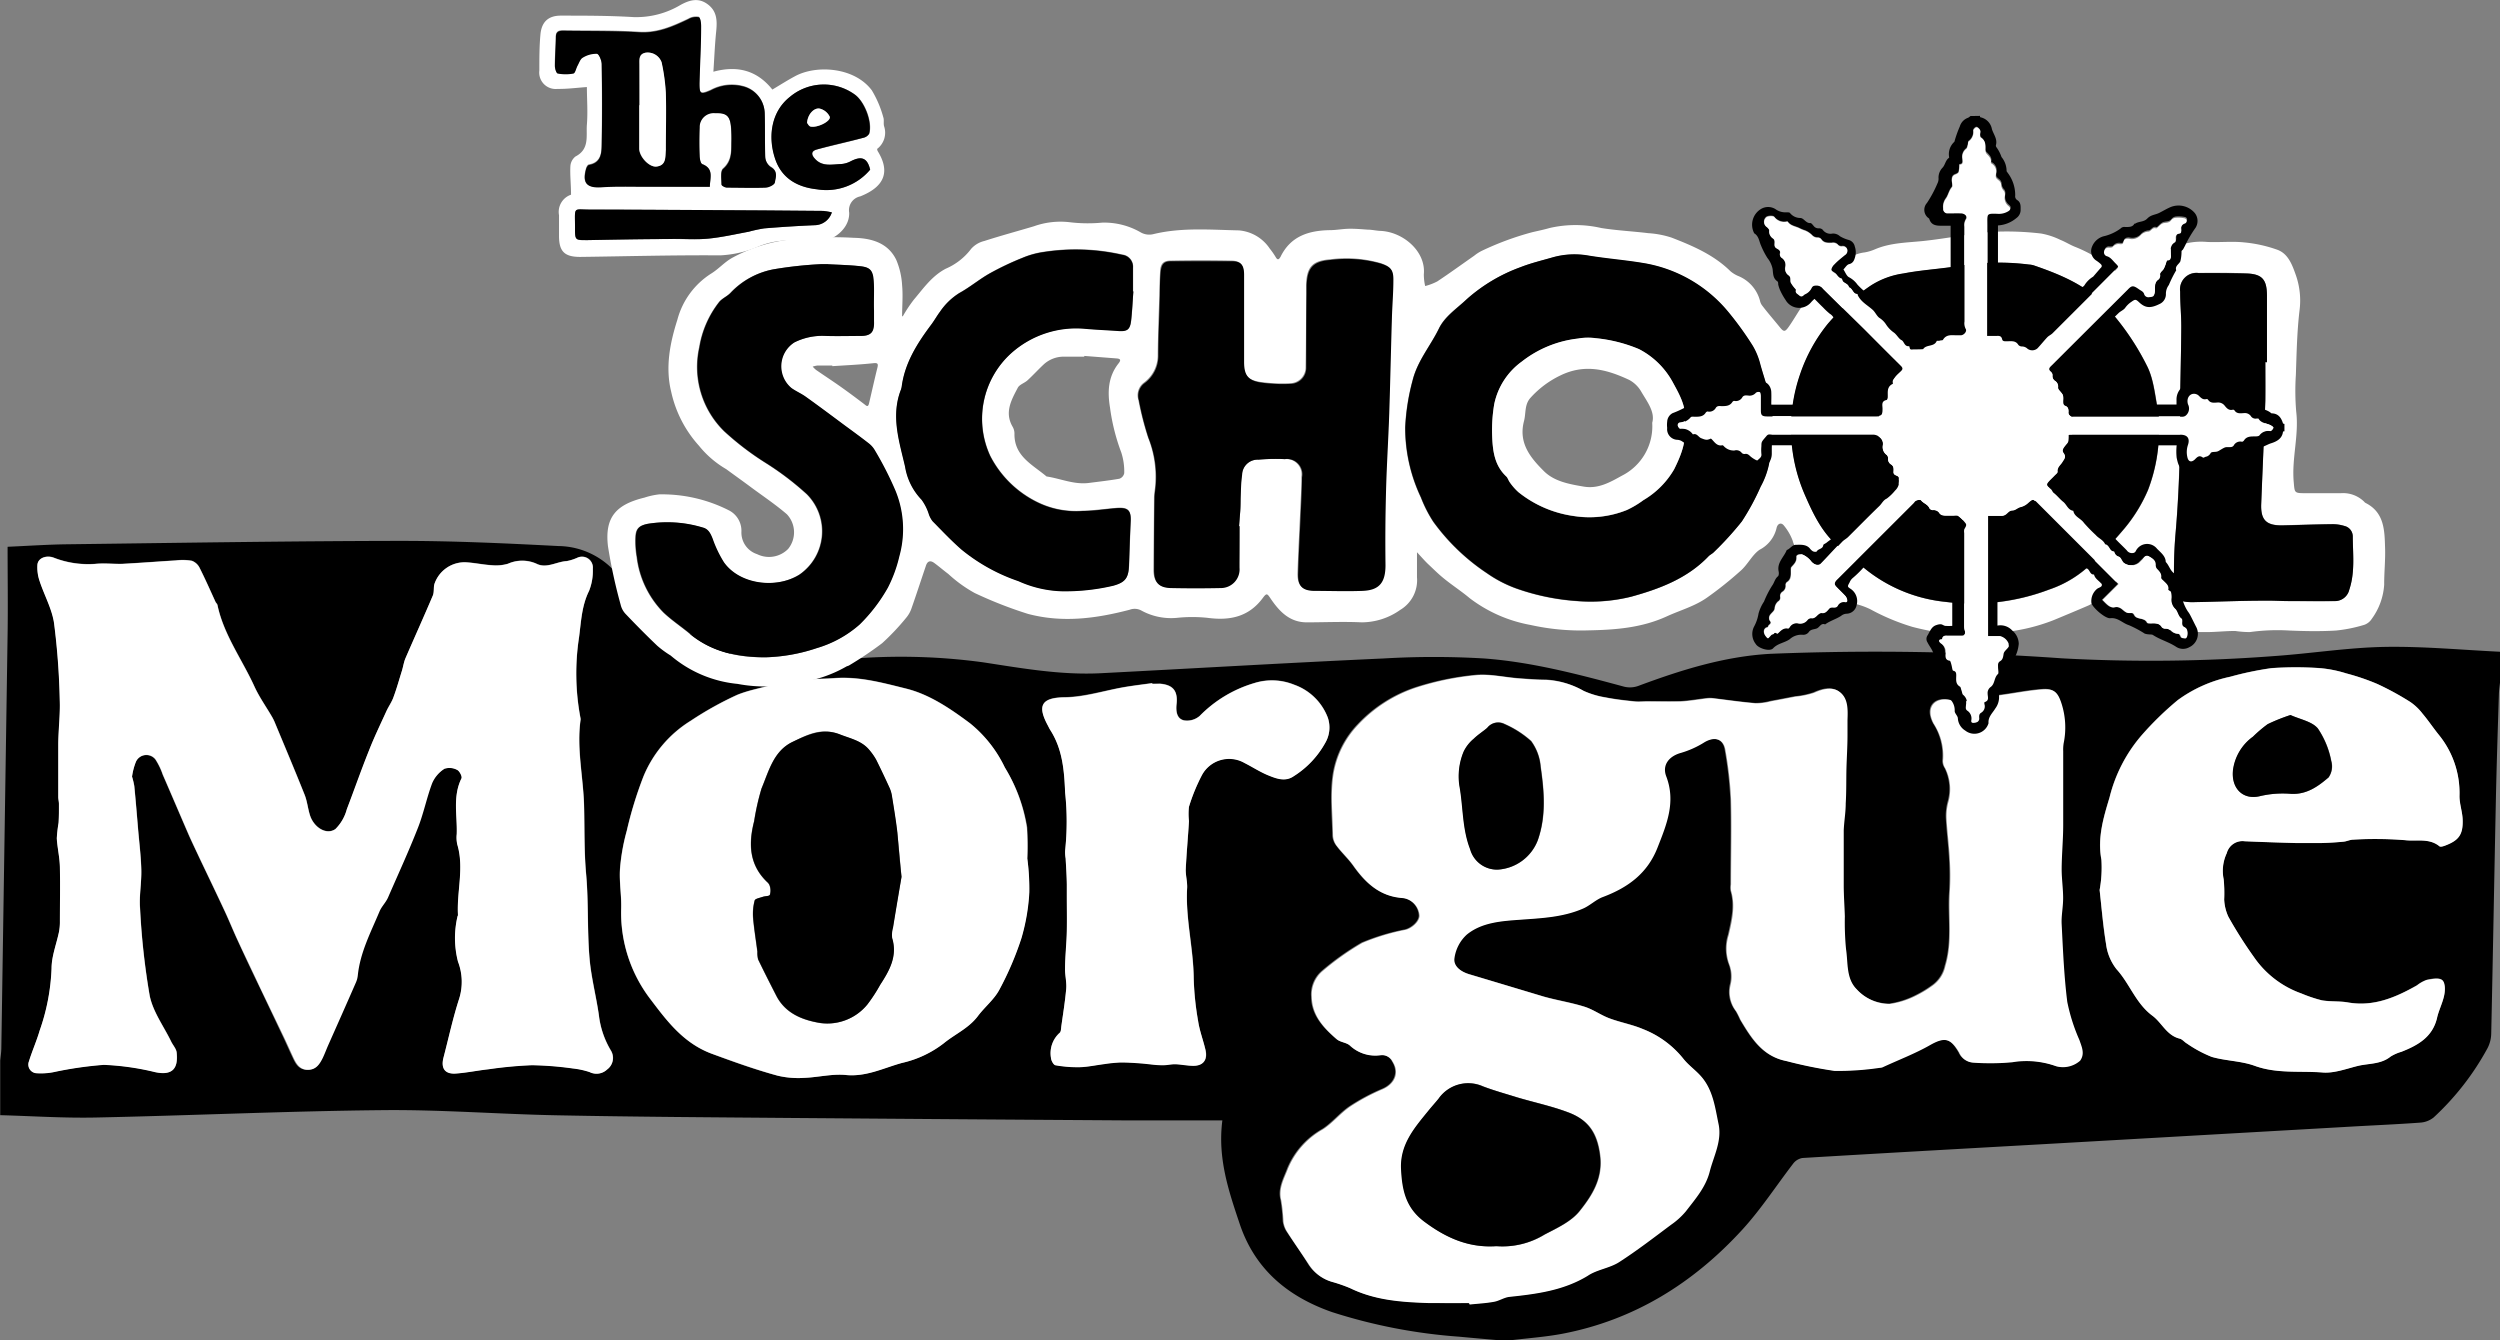<svg id="Layer_1" data-name="Layer 1" xmlns="http://www.w3.org/2000/svg" viewBox="0 0 339.12 181.79"><rect x="0" y="0" width="339.12" height="181.79" fill="#808080" stroke="none"/><defs><style>.cls-1{fill:#fff;}</style></defs><path d="M625.67,600.52H624c-1.79-.16-3.58-.31-5.36-.48a73.45,73.45,0,0,1-17.25-3.34c-6-2.1-10.47-5.81-12.53-12-1.48-4.42-3-8.85-2.34-14-4.4,0-8.71,0-13,0q-22.74-.15-45.47-.33c-10.56-.09-21.11-.15-31.66-.36-8-.15-15.91-.79-23.86-.7-12.95.13-25.9.73-38.86,1-4.3.09-8.62-.2-12.93-.32V562.6c.05-.56.14-1.11.15-1.66q.43-28.08.85-56.15c.06-3.91,0-7.82,0-11.9,2.9-.13,5.53-.31,8.16-.34,15.08-.19,30.15-.44,45.23-.46,7.11,0,14.23.33,21.33.7a10.5,10.5,0,0,1,8.43,4.42,37.7,37.7,0,0,1,2.5,5.38c.18.39.47.93.8,1,2.72.57,5.48,1,8.2,1.59a4.45,4.45,0,0,1,2.57,1.26,5.64,5.64,0,0,0,5.52,2.37c4.27-.29,8.54-.6,12.81-.81a82.36,82.36,0,0,1,16.76.56c5.3.81,10.58,1.76,16,1.48,12.78-.66,25.55-1.42,38.33-2a115.1,115.1,0,0,1,13.65,0c6.47.48,12.75,2.14,19,3.83a3.32,3.32,0,0,0,1.92-.11c5.79-2.16,11.67-4,17.87-4.35a355.38,355.38,0,0,1,39.57.61,220.7,220.7,0,0,0,28.87-.31c5-.35,9.95-1.15,14.94-1.24,5.21-.09,10.44.41,15.67.66V511c-.07.63-.17,1.26-.19,1.89-.15,4.79-.31,9.59-.41,14.39-.22,10.55-.4,21.11-.63,31.66a4.49,4.49,0,0,1-.49,1.94,36.4,36.4,0,0,1-7.32,9.42,3.24,3.24,0,0,1-1.81.7c-3.11.23-6.23.36-9.34.54l-40.48,2.31c-11.33.64-22.67,1.27-34,1.95a2,2,0,0,0-1.27.79c-2.3,3-4.34,6.15-6.86,8.91-6.64,7.26-14.68,12.29-24.47,14.15C630.29,600.08,628,600.24,625.67,600.52Zm-5.71-5v.1c1.09-.12,2.2-.17,3.29-.37.72-.12,1.38-.59,2.1-.67,3.7-.39,7.35-.83,10.63-2.86,1.3-.81,3-1,4.25-1.85,2.44-1.57,4.74-3.35,7.06-5.08a10.06,10.06,0,0,0,2-1.82c1.28-1.67,2.68-3.25,3.23-5.38s1.68-4.13,1.2-6.45-.75-4.66-2.4-6.51c-.74-.83-1.69-1.49-2.37-2.36a13.06,13.06,0,0,0-5.46-4c-1.46-.62-3.06-.9-4.55-1.46-1.16-.43-2.19-1.2-3.37-1.57-1.81-.57-3.71-.86-5.55-1.38-3.36-1-6.69-2-10-3-1.21-.34-2.25-1.1-2.13-2.17a5.28,5.28,0,0,1,1.7-3.27c2-1.64,4.72-1.81,7.22-2,2.91-.21,5.81-.33,8.52-1.51,1-.41,1.75-1.21,2.72-1.58,3.34-1.28,6-3.19,7.39-6.69,1.24-3.15,2.52-6.2,1.17-9.7-.59-1.53.38-2.71,2-3.15a12.61,12.61,0,0,0,3.05-1.35c1.5-.9,2.77-.57,3,1a51.74,51.74,0,0,1,.76,6.68c.12,3.84,0,7.69,0,11.54a3.36,3.36,0,0,0,0,.84c.62,2,.13,4-.32,6a6.14,6.14,0,0,0,.13,4.1,4.59,4.59,0,0,1,.14,2.6,4.22,4.22,0,0,0,.75,3.64,10.3,10.3,0,0,1,.58,1.15c1.5,2.51,3,5,6.24,5.61a59.81,59.81,0,0,0,6.52,1.33,38.57,38.57,0,0,0,6.14-.42,1,1,0,0,0,.35-.06c2.15-1,4.34-1.92,6.42-3s2.83-1,4,1a2.23,2.23,0,0,0,1.89,1.36,33.07,33.07,0,0,0,5.27-.05,11.9,11.9,0,0,1,6,.54,3.51,3.51,0,0,0,3.24-.76c.66-.94.24-1.85-.1-2.8a24.83,24.83,0,0,1-1.65-5.19c-.44-3.49-.58-7-.76-10.53-.06-1.17.2-2.36.2-3.55s-.21-2.61-.2-3.91c0-2,.19-4,.21-6,0-3.32,0-6.64,0-10a5.45,5.45,0,0,1,.06-1.07,10.63,10.63,0,0,0-.28-5.37c-.5-1.56-1-2.06-2.6-1.94-2,.15-3.88.55-5.82.8-2.2.28-4.27,1.24-6.63.66-2-.48-3.53.86-2.28,3.2a7.94,7.94,0,0,1,1.25,5.05,1.82,1.82,0,0,0,.31,1,6.4,6.4,0,0,1,.41,4.59,7.31,7.31,0,0,0-.24,2.23c.1,1.85.35,3.69.44,5.53a37,37,0,0,1,0,4.47c-.22,3.31.44,6.64-.6,10a4.32,4.32,0,0,1-1.79,2.69,14.83,14.83,0,0,1-2.11,1.28,11.41,11.41,0,0,1-3.63,1.17,6.06,6.06,0,0,1-4.5-2c-1.44-1.48-1.16-3.59-1.45-5.45a38.42,38.42,0,0,1-.16-4.43c0-1.4-.12-2.79-.15-4.19,0-1.61,0-3.21,0-4.82,0-.89-.06-1.78,0-2.67,0-1.22.22-2.44.27-3.66.07-1.6.06-3.2.1-4.8s.1-3,.14-4.42c0-.69,0-1.38,0-2.06,0-1.44.12-3-1.15-3.89-1-.66-2.23-.34-3.38.18a11.41,11.41,0,0,1-2.51.52c-1.1.21-2.21.43-3.32.63a7.89,7.89,0,0,1-2.08.28c-1.92-.16-3.82-.44-5.73-.67a3.94,3.94,0,0,0-.84,0c-1.21.14-2.41.36-3.62.42-1.48.07-3,0-4.46,0-.61,0-1.22.09-1.82,0-1.28-.13-2.57-.28-3.84-.53a11.81,11.81,0,0,1-3-.89,11.53,11.53,0,0,0-5.11-1.51c-1.23,0-2.46-.1-3.68-.19-2-.15-4-.64-5.89-.44a38.07,38.07,0,0,0-8.12,1.69,18.92,18.92,0,0,0-7.8,5,12.65,12.65,0,0,0-3.35,6.6c-.46,2.76-.13,5.66-.08,8.5a2.49,2.49,0,0,0,.53,1.38c.73,1,1.62,1.78,2.31,2.76,1.64,2.3,3.55,4.08,6.57,4.29a2.57,2.57,0,0,1,2.32,2.42c0,.79-1,1.67-1.88,1.89a29.85,29.85,0,0,0-5.88,1.78,36.43,36.43,0,0,0-5.41,3.84,4.16,4.16,0,0,0-1.44,3.48c0,2.51,1.63,4.23,3.41,5.76.48.41,1.31.43,1.78.85a5,5,0,0,0,4.14,1.31,1.6,1.6,0,0,1,1.66.91c.92,1.47.28,3-1.37,3.69a27.3,27.3,0,0,0-4.43,2.37c-1.31.89-2.34,2.21-3.67,3.07a10.92,10.92,0,0,0-4.75,5.32c-.51,1.39-1.34,2.71-.91,4.35a23.83,23.83,0,0,1,.29,2.82,3.34,3.34,0,0,0,.44,1.31c1,1.52,2.07,3,3,4.52a5.6,5.6,0,0,0,3.12,2.37,20.46,20.46,0,0,1,2.53.88c3.38,1.64,7,1.88,10.68,2C616.34,595.52,618.15,595.48,620,595.48ZM438.62,524.07a8.5,8.5,0,0,1,.5-2,1.56,1.56,0,0,1,2.64-.33,9.12,9.12,0,0,1,1,2.07c1.2,2.75,2.37,5.51,3.56,8.25.47,1.07,1,2.12,1.48,3.18,1.14,2.39,2.29,4.78,3.41,7.18.59,1.27,1.11,2.57,1.7,3.84,1,2.17,2,4.32,3.05,6.47l3.16,6.67c.4.84.77,1.7,1.17,2.54s.77,1.85,2,1.89,1.65-.72,2.08-1.58c.27-.56.48-1.14.73-1.71,1.27-2.86,2.54-5.71,3.79-8.58a3.09,3.09,0,0,0,.24-.89c.31-3.14,1.76-5.88,2.95-8.72.28-.67.85-1.21,1.15-1.88,1.38-3.09,2.8-6.16,4-9.31.8-2,1.22-4.19,2-6.22A4.42,4.42,0,0,1,481,523a2.19,2.19,0,0,1,1.75.14c.31.14.7.9.57,1.15-1.21,2.45-.55,5-.64,7.55a4.27,4.27,0,0,0,.08,1.43c.95,3.18-.1,6.38.09,9.57,0,0,0,.07-.05.11a12.84,12.84,0,0,0,.05,6.19,7.64,7.64,0,0,1,.17,5c-.85,2.62-1.43,5.34-2.13,8-.39,1.48.17,2.28,1.68,2.18s3-.42,4.43-.58a55.64,55.64,0,0,1,5.88-.55,45.11,45.11,0,0,1,5.55.44,11.08,11.08,0,0,1,2.27.49,2.09,2.09,0,0,0,2.38-.35,1.93,1.93,0,0,0,.52-2.55,12,12,0,0,1-1.64-4.82c-.36-2.51-1-5-1.25-7.51-.35-3.86-.13-7.74-.48-11.62-.28-3.09-.2-6.22-.28-9.33-.11-3.85-1-7.68-.48-11.56a.65.65,0,0,0,0-.24,32.37,32.37,0,0,1-.2-11c.28-2.12.36-4.28,1.36-6.29a7.4,7.4,0,0,0,.51-3,1.48,1.48,0,0,0-2.09-1.5,6.33,6.33,0,0,1-1.44.46c-1.39.07-2.74,1.05-4.11.36a4.74,4.74,0,0,0-3.87,0,5.83,5.83,0,0,1-2.21.2c-1.21-.07-2.41-.35-3.62-.4a4.33,4.33,0,0,0-4.13,2.9c-.17.52,0,1.14-.24,1.63-1.21,2.85-2.48,5.66-3.71,8.5-.22.53-.3,1.11-.47,1.67-.37,1.18-.7,2.38-1.13,3.54-.25.68-.71,1.28-1,2-.8,1.76-1.65,3.51-2.35,5.31-1,2.63-1.93,5.32-3,7.95a5.91,5.91,0,0,1-1.55,2.69c-1.2.84-2.89-.18-3.44-1.84-.3-.93-.38-1.93-.74-2.82-1.29-3.25-2.65-6.47-4-9.7a6.65,6.65,0,0,0-.41-.85c-.8-1.38-1.74-2.69-2.4-4.14-1.66-3.66-4.14-7-5-11,0-.18-.21-.32-.29-.5-.7-1.52-1.37-3.05-2.12-4.54a1.94,1.94,0,0,0-1.07-1,7.43,7.43,0,0,0-2.16-.05c-2.45.15-4.89.34-7.34.47-1.2.06-2.42-.1-3.61,0a12.84,12.84,0,0,1-5.7-.87c-1-.33-2.08.1-2.14,1a5.65,5.65,0,0,0,.26,2.08c.65,2,1.73,3.83,2,5.83a97.53,97.53,0,0,1,.77,10.4c.08,2-.17,4-.2,6.07,0,2.37,0,4.74,0,7.11,0,.31.08.62.09.94,0,.85,0,1.71-.05,2.56a19.3,19.3,0,0,0-.24,2.1c.08,1.33.38,2.65.42,4,.07,2.48,0,5,0,7.44a7,7,0,0,1-.13,1.29c-.34,1.65-1,3.29-1,4.92a28.5,28.5,0,0,1-1.61,8.42c-.41,1.41-1,2.77-1.46,4.19a1.18,1.18,0,0,0,1.06,1.61,8.92,8.92,0,0,0,2.24-.14,50.75,50.75,0,0,1,6.86-1,35.34,35.34,0,0,1,7,1c2.31.47,3.1-.5,2.88-2.64-.05-.54-.52-1-.77-1.56-1-2.06-2.47-4-2.9-6.22a99.46,99.46,0,0,1-1.3-11.84c-.13-1.73.21-3.49.17-5.23s-.28-3.69-.44-5.54-.32-3.85-.51-5.78A9.89,9.89,0,0,0,438.62,524.07Zm121.44,11.1a39.25,39.25,0,0,0,0-4.22A22.17,22.17,0,0,0,557,522.8a17.23,17.23,0,0,0-4.73-6c-2.68-2-5.45-3.9-8.67-4.7s-6.32-1.66-9.68-1.42c-2.78.2-5.54,0-8.32.86-1.62.49-3.25.74-4.9,1.41a45.71,45.71,0,0,0-6.3,3.51,16.05,16.05,0,0,0-6.42,7.56,53.08,53.08,0,0,0-2.26,7.36,27.51,27.51,0,0,0-.92,5.16c-.12,1.78.21,3.58.16,5.36A19.29,19.29,0,0,0,509,554.37c2.19,2.87,4.39,5.83,8.16,7.26,3,1.13,6,2.2,9,3a12,12,0,0,0,3.59.3c1.89-.07,3.81-.57,5.66-.39,2.78.28,5.14-1,7.64-1.64a14.43,14.43,0,0,0,5.65-2.66c1.51-1.24,3.38-2,4.62-3.68.93-1.23,2.2-2.24,2.91-3.57a42.09,42.09,0,0,0,3-7,27.27,27.27,0,0,0,1.07-6.23A30.93,30.93,0,0,0,560.06,535.17Zm145.46,4.28c.26,2.31.43,4.84.86,7.32a6.9,6.9,0,0,0,1.42,3.41c1.8,2,2.61,4.64,4.87,6.31,1.27.94,1.92,2.66,3.68,3.1.36.09.62.48,1,.67a16.61,16.61,0,0,0,3.36,1.81c1.9.55,4,.54,5.83,1.21,3,1.11,6.18.66,9.26.91,1.54.13,3.15-.51,4.71-.89s3.14-.2,4.46-1.27a5.76,5.76,0,0,1,1.47-.65c2.2-.87,4.18-2,4.82-4.53.27-1.1.83-2.12,1-3.22.13-.63.07-1.65-.32-2s-1.38-.17-2.07,0a4.71,4.71,0,0,0-1.32.74c-2.9,1.64-5.87,2.92-9.34,2.32-1.17-.21-2.39-.09-3.56-.29a19.18,19.18,0,0,1-2.77-.93,13.12,13.12,0,0,1-6.44-4.94,58.28,58.28,0,0,1-3.46-5.45,6.21,6.21,0,0,1-.58-2.36,19.24,19.24,0,0,0-.07-2.75,5.62,5.62,0,0,1,.42-3.53,2.2,2.2,0,0,1,2.42-1.62q3.51.15,7,.24c1.12,0,2.25,0,3.38,0s2-.09,3-.18c.46,0,.91-.28,1.37-.28a51.21,51.21,0,0,1,7,.07c1.55.19,3.28-.32,4.69.84.14.11.54,0,.78-.11,1.82-.69,2.42-1.49,2.36-3.47,0-1.08-.47-2.17-.43-3.25a12.5,12.5,0,0,0-2.87-8.38c-.73-.92-1.39-1.9-2.15-2.8a7.23,7.23,0,0,0-1.68-1.59,38.52,38.52,0,0,0-4.46-2.43,30.54,30.54,0,0,0-4.2-1.43,16.58,16.58,0,0,0-3.54-.71,47,47,0,0,0-6.61,0,43.89,43.89,0,0,0-5.6,1.17,18.51,18.51,0,0,0-7.11,3.17,42.86,42.86,0,0,0-4.88,4.75,20.34,20.34,0,0,0-4.37,8.46c-.81,2.69-1.66,5.47-1.1,8.44A16.91,16.91,0,0,1,705.52,539.45Zm-128.5-28v-.09c-1.28.18-2.57.33-3.85.55-2.69.47-5.38,1.32-8.08,1.37-3.29.05-3.6,1.29-2.23,3.83.11.21.21.43.34.63,1.65,2.59,1.88,5.51,2,8.47a36.88,36.88,0,0,1,0,7.86,4.8,4.8,0,0,0,.07,1.06c.06,1.19.12,2.39.16,3.58,0,.52,0,1,0,1.56,0,1.57,0,3.14,0,4.71s-.2,3.41-.24,5.11c0,.9.23,1.81.16,2.7-.15,1.72-.43,3.43-.67,5.14,0,.3,0,.71-.23.87a3.71,3.71,0,0,0-1.17,3.39c0,.37.35,1,.61,1a17.32,17.32,0,0,0,3.29.26c1.09,0,2.17-.27,3.26-.41a20.8,20.8,0,0,1,2.23-.23c.95,0,1.9.06,2.86.13s1.85.21,2.79.24c.59,0,1.19-.15,1.79-.13.82,0,1.64.21,2.47.21,1.37,0,2-.79,1.66-2.14s-.83-2.59-1-3.92a39.58,39.58,0,0,1-.6-5.79c0-4.09-1.13-8.14-.89-12.28,0-.81-.23-1.65-.19-2.47.1-2.2.31-4.4.44-6.6a8.41,8.41,0,0,1,0-1.94,25.11,25.11,0,0,1,1.76-4.29,4.19,4.19,0,0,1,5.78-1.64c1.09.55,2.11,1.23,3.23,1.68s2.32.91,3.47.09a12.43,12.43,0,0,0,4.24-4.49,4.12,4.12,0,0,0,.35-3.43,7.57,7.57,0,0,0-4.55-4.46,8,8,0,0,0-5.41-.23,17.18,17.18,0,0,0-7.42,4.46,2.62,2.62,0,0,1-2.14.6c-1-.24-1.06-1.28-1-2.18.2-1.8-.44-2.63-2.22-2.79C577.74,511.45,577.38,511.48,577,511.48Z" transform="translate(-420.71 -418.72)"/><path class="cls-1" d="M620,595.48c-1.81,0-3.62,0-5.42,0-3.66-.11-7.3-.35-10.68-2a20.46,20.46,0,0,0-2.53-.88,5.6,5.6,0,0,1-3.12-2.37c-1-1.53-2.05-3-3-4.52a3.34,3.34,0,0,1-.44-1.31,23.83,23.83,0,0,0-.29-2.82c-.43-1.64.4-3,.91-4.35a10.92,10.92,0,0,1,4.75-5.32c1.33-.86,2.36-2.18,3.67-3.07a27.3,27.3,0,0,1,4.43-2.37c1.65-.73,2.29-2.22,1.37-3.69a1.6,1.6,0,0,0-1.66-.91,5,5,0,0,1-4.14-1.31c-.47-.42-1.3-.44-1.78-.85-1.78-1.53-3.37-3.25-3.41-5.76a4.16,4.16,0,0,1,1.44-3.48,36.43,36.43,0,0,1,5.41-3.84,29.85,29.85,0,0,1,5.88-1.78c.86-.22,1.85-1.1,1.88-1.89a2.57,2.57,0,0,0-2.32-2.42c-3-.21-4.93-2-6.57-4.29-.69-1-1.58-1.81-2.31-2.76a2.49,2.49,0,0,1-.53-1.38c-.05-2.84-.38-5.74.08-8.5a12.65,12.65,0,0,1,3.35-6.6,18.92,18.92,0,0,1,7.8-5,38.07,38.07,0,0,1,8.12-1.69c1.93-.2,3.92.29,5.89.44,1.22.09,2.45.19,3.68.19a11.53,11.53,0,0,1,5.11,1.51,11.81,11.81,0,0,0,3,.89c1.27.25,2.56.4,3.84.53.6.06,1.21,0,1.82,0,1.49,0,3,0,4.46,0,1.21-.06,2.41-.28,3.62-.42a3.94,3.94,0,0,1,.84,0c1.91.23,3.81.51,5.73.67a7.89,7.89,0,0,0,2.08-.28c1.11-.2,2.22-.42,3.32-.63a11.41,11.41,0,0,0,2.51-.52c1.15-.52,2.42-.84,3.38-.18,1.27.86,1.2,2.45,1.15,3.89,0,.68,0,1.37,0,2.06,0,1.47-.1,3-.14,4.42s0,3.2-.1,4.8c0,1.22-.22,2.44-.27,3.66,0,.89,0,1.78,0,2.67,0,1.61,0,3.21,0,4.82,0,1.4.11,2.79.15,4.19a38.42,38.42,0,0,0,.16,4.43c.29,1.86,0,4,1.45,5.45a6.06,6.06,0,0,0,4.5,2,11.41,11.41,0,0,0,3.63-1.17,14.83,14.83,0,0,0,2.11-1.28,4.32,4.32,0,0,0,1.79-2.69c1-3.32.38-6.65.6-10a37,37,0,0,0,0-4.47c-.09-1.84-.34-3.68-.44-5.53a7.31,7.31,0,0,1,.24-2.23,6.4,6.4,0,0,0-.41-4.59,1.82,1.82,0,0,1-.31-1,7.94,7.94,0,0,0-1.25-5.05c-1.25-2.34.29-3.68,2.28-3.2,2.36.58,4.43-.38,6.63-.66,1.94-.25,3.87-.65,5.82-.8,1.58-.12,2.1.38,2.6,1.94a10.63,10.63,0,0,1,.28,5.37,5.45,5.45,0,0,0-.06,1.07c0,3.32,0,6.64,0,10,0,2-.2,4-.21,6,0,1.3.2,2.61.2,3.91s-.26,2.38-.2,3.55c.18,3.52.32,7,.76,10.53a24.83,24.83,0,0,0,1.65,5.19c.34,1,.76,1.86.1,2.8a3.51,3.51,0,0,1-3.24.76,11.9,11.9,0,0,0-6-.54,33.07,33.07,0,0,1-5.27.05,2.23,2.23,0,0,1-1.89-1.36c-1.18-2-2-2.14-4-1s-4.27,2-6.42,3a1,1,0,0,1-.35.06,38.57,38.57,0,0,1-6.14.42,59.81,59.81,0,0,1-6.52-1.33c-3.21-.63-4.74-3.1-6.24-5.61a10.3,10.3,0,0,0-.58-1.15,4.22,4.22,0,0,1-.75-3.64,4.59,4.59,0,0,0-.14-2.6,6.14,6.14,0,0,1-.13-4.1c.45-1.93.94-3.93.32-6a3.36,3.36,0,0,1,0-.84c0-3.85.09-7.7,0-11.54a51.74,51.74,0,0,0-.76-6.68c-.26-1.62-1.53-1.95-3-1a12.61,12.61,0,0,1-3.05,1.35c-1.59.44-2.56,1.62-2,3.15,1.35,3.5.07,6.55-1.17,9.7-1.37,3.5-4,5.41-7.39,6.69-1,.37-1.76,1.17-2.72,1.58-2.71,1.18-5.61,1.3-8.52,1.51-2.5.18-5.18.35-7.22,2a5.28,5.28,0,0,0-1.7,3.27c-.12,1.07.92,1.83,2.13,2.17,3.36,1,6.69,2,10,3,1.84.52,3.74.81,5.55,1.38,1.18.37,2.21,1.14,3.37,1.57,1.49.56,3.09.84,4.55,1.46a13.06,13.06,0,0,1,5.46,4c.68.87,1.63,1.53,2.37,2.36,1.65,1.85,1.92,4.22,2.4,6.51s-.66,4.33-1.2,6.45-1.95,3.71-3.23,5.38a10.06,10.06,0,0,1-2,1.82c-2.32,1.73-4.62,3.51-7.06,5.08-1.28.82-3,1-4.25,1.85-3.28,2-6.93,2.47-10.63,2.86-.72.08-1.38.55-2.1.67-1.09.2-2.2.25-3.29.37Zm3.73-7.72a10.93,10.93,0,0,0,6.55-1.58c1.69-.88,3.61-1.76,4.74-3.18,1.68-2.1,3.17-4.39,2.78-7.55s-1.63-4.82-4.4-5.87c-2.21-.83-4.55-1.32-6.83-2-1.56-.46-3.14-.92-4.66-1.5a4.89,4.89,0,0,0-6,1.67c-.43.51-.87,1-1.3,1.54-1.93,2.38-4,4.66-3.78,8.1.16,2.79.63,5.17,3.15,7.05C616.89,586.66,620,588,623.69,587.76Zm.18-51.08a6.21,6.21,0,0,0,5.42-4c1.17-3.29.87-6.64.39-10a6.77,6.77,0,0,0-1.29-3.46,13.46,13.46,0,0,0-3.6-2.31,1.88,1.88,0,0,0-2.35.51c-.57.53-1.27.93-1.83,1.48a5.16,5.16,0,0,0-1.37,1.75,8.71,8.71,0,0,0-.58,4.58c.53,2.86.37,5.83,1.46,8.64A3.77,3.77,0,0,0,623.87,536.68Z" transform="translate(-420.71 -418.72)"/><path class="cls-1" d="M438.62,524.07a9.89,9.89,0,0,1,.3,1.29c.19,1.93.35,3.85.51,5.78s.39,3.69.44,5.54-.3,3.5-.17,5.23a99.46,99.46,0,0,0,1.3,11.84c.43,2.18,1.89,4.16,2.9,6.22.25.53.72,1,.77,1.56.22,2.14-.57,3.11-2.88,2.64a35.34,35.34,0,0,0-7-1,50.75,50.75,0,0,0-6.86,1,8.92,8.92,0,0,1-2.24.14,1.18,1.18,0,0,1-1.06-1.61c.43-1.42,1.05-2.78,1.46-4.19a28.5,28.5,0,0,0,1.61-8.42c0-1.63.65-3.27,1-4.92a7,7,0,0,0,.13-1.29c0-2.48.06-5,0-7.44,0-1.33-.34-2.65-.42-4a19.3,19.3,0,0,1,.24-2.1c.06-.85.05-1.71.05-2.56,0-.32-.09-.63-.09-.94,0-2.37,0-4.74,0-7.11,0-2,.28-4.05.2-6.07a97.53,97.53,0,0,0-.77-10.4c-.3-2-1.38-3.87-2-5.83a5.65,5.65,0,0,1-.26-2.08c.06-.9,1.14-1.33,2.14-1a12.84,12.84,0,0,0,5.7.87c1.19-.13,2.41,0,3.61,0,2.45-.13,4.89-.32,7.34-.47a7.43,7.43,0,0,1,2.16.05,1.94,1.94,0,0,1,1.07,1c.75,1.49,1.42,3,2.12,4.54.08.18.26.32.29.5.84,4,3.32,7.33,5,11,.66,1.45,1.6,2.76,2.4,4.14a6.65,6.65,0,0,1,.41.85c1.34,3.23,2.7,6.45,4,9.7.36.89.44,1.89.74,2.82.55,1.66,2.24,2.68,3.44,1.84a5.91,5.91,0,0,0,1.55-2.69c1-2.63,1.93-5.32,3-7.95.7-1.8,1.55-3.55,2.35-5.31.31-.67.77-1.27,1-2,.43-1.16.76-2.36,1.13-3.54.17-.56.25-1.14.47-1.67,1.23-2.84,2.5-5.65,3.71-8.5.21-.49.07-1.11.24-1.63a4.33,4.33,0,0,1,4.13-2.9c1.21.05,2.41.33,3.62.4a5.83,5.83,0,0,0,2.21-.2,4.74,4.74,0,0,1,3.87,0c1.37.69,2.72-.29,4.11-.36a6.33,6.33,0,0,0,1.44-.46,1.48,1.48,0,0,1,2.09,1.5,7.4,7.4,0,0,1-.51,3c-1,2-1.08,4.17-1.36,6.29a32.37,32.37,0,0,0,.2,11,.65.65,0,0,1,0,.24c-.54,3.88.37,7.71.48,11.56.08,3.11,0,6.24.28,9.33.35,3.88.13,7.76.48,11.62.23,2.52.89,5,1.25,7.51a12,12,0,0,0,1.64,4.82,1.93,1.93,0,0,1-.52,2.55,2.09,2.09,0,0,1-2.38.35,11.08,11.08,0,0,0-2.27-.49,45.11,45.11,0,0,0-5.55-.44,55.64,55.64,0,0,0-5.88.55c-1.48.16-2.95.47-4.43.58s-2.07-.7-1.68-2.18c.7-2.68,1.28-5.4,2.13-8a7.64,7.64,0,0,0-.17-5,12.84,12.84,0,0,1-.05-6.19s.05-.07.05-.11c-.19-3.19.86-6.39-.09-9.57a4.27,4.27,0,0,1-.08-1.43c.09-2.52-.57-5.1.64-7.55.13-.25-.26-1-.57-1.15A2.19,2.19,0,0,0,481,523a4.42,4.42,0,0,0-1.66,1.95c-.76,2-1.18,4.2-2,6.22-1.24,3.15-2.66,6.22-4,9.31-.3.67-.87,1.21-1.15,1.88-1.19,2.84-2.64,5.58-2.95,8.72a3.09,3.09,0,0,1-.24.89c-1.25,2.87-2.52,5.72-3.79,8.58-.25.57-.46,1.15-.73,1.71-.43.86-.94,1.62-2.08,1.58s-1.59-1-2-1.89-.77-1.7-1.17-2.54L456,552.7c-1-2.15-2.05-4.3-3.05-6.47-.59-1.27-1.11-2.57-1.7-3.84-1.12-2.4-2.27-4.79-3.41-7.18-.5-1.06-1-2.11-1.48-3.18-1.19-2.74-2.36-5.5-3.56-8.25a9.12,9.12,0,0,0-1-2.07,1.56,1.56,0,0,0-2.64.33A8.5,8.5,0,0,0,438.62,524.07Z" transform="translate(-420.71 -418.72)"/><path class="cls-1" d="M560.06,535.17a30.93,30.93,0,0,1,.28,4.59,27.27,27.27,0,0,1-1.07,6.23,42.09,42.09,0,0,1-3,7c-.71,1.33-2,2.34-2.91,3.57-1.24,1.64-3.11,2.44-4.62,3.68a14.43,14.43,0,0,1-5.65,2.66c-2.5.69-4.86,1.92-7.64,1.64-1.85-.18-3.77.32-5.66.39a12,12,0,0,1-3.59-.3c-3.06-.84-6-1.91-9-3-3.77-1.43-6-4.39-8.16-7.26a19.29,19.29,0,0,1-4.06-12.43c.05-1.78-.28-3.58-.16-5.36a27.51,27.51,0,0,1,.92-5.16,53.08,53.08,0,0,1,2.26-7.36,16.05,16.05,0,0,1,6.42-7.56,45.71,45.71,0,0,1,6.3-3.51c1.65-.67,3.28-.92,4.9-1.41,2.78-.84,5.54-.66,8.32-.86,3.36-.24,6.53.64,9.68,1.42s6,2.71,8.67,4.7a17.23,17.23,0,0,1,4.73,6A22.17,22.17,0,0,1,560,531,39.25,39.25,0,0,1,560.06,535.17ZM543,537.66c-.21-2.21-.36-4.09-.59-6-.19-1.63-.46-3.24-.72-4.86a4.3,4.3,0,0,0-.31-1.13c-.6-1.31-1.21-2.61-1.85-3.89a8.22,8.22,0,0,0-.87-1.25c-1-1.32-2.6-1.6-4.06-2.18-2.4-1-4.38,0-6.36,1-2.62,1.23-3.27,4-4.25,6.34a33.17,33.17,0,0,0-1,4.43c-.78,3-.7,5.89,1.75,8.25a1.13,1.13,0,0,1,.38.58,2,2,0,0,1,0,1.17c-.12.21-.65.17-1,.28s-1,.24-1.06.48a7.06,7.06,0,0,0-.22,2.29c.13,1.56.39,3.1.59,4.66a3.57,3.57,0,0,0,.1,1.05c.8,1.66,1.63,3.29,2.47,4.93,1.24,2.41,3.58,3.3,5.94,3.69a7,7,0,0,0,6.42-2.53,21.58,21.58,0,0,0,1.71-2.63c1.26-1.94,2.39-3.9,1.63-6.37a3.57,3.57,0,0,1,.12-1.4C542.21,542.15,542.62,539.76,543,537.66Z" transform="translate(-420.71 -418.72)"/><path class="cls-1" d="M705.52,539.45a16.91,16.91,0,0,0,.25-4.1c-.56-3,.29-5.75,1.1-8.44a20.34,20.34,0,0,1,4.37-8.46,42.86,42.86,0,0,1,4.88-4.75,18.51,18.51,0,0,1,7.11-3.17,43.89,43.89,0,0,1,5.6-1.17,47,47,0,0,1,6.61,0,16.58,16.58,0,0,1,3.54.71,30.54,30.54,0,0,1,4.2,1.43,38.52,38.52,0,0,1,4.46,2.43,7.23,7.23,0,0,1,1.68,1.59c.76.9,1.42,1.88,2.15,2.8a12.5,12.5,0,0,1,2.87,8.38c0,1.08.4,2.17.43,3.25.06,2-.54,2.78-2.36,3.47-.24.09-.64.22-.78.11-1.41-1.16-3.14-.65-4.69-.84a51.21,51.21,0,0,0-7-.07c-.46,0-.91.24-1.37.28q-1.48.14-3,.18c-1.13,0-2.26,0-3.38,0q-3.53-.09-7-.24a2.2,2.2,0,0,0-2.42,1.62,5.62,5.62,0,0,0-.42,3.53,19.24,19.24,0,0,1,.07,2.75,6.21,6.21,0,0,0,.58,2.36,58.28,58.28,0,0,0,3.46,5.45,13.12,13.12,0,0,0,6.44,4.94,19.18,19.18,0,0,0,2.77.93c1.17.2,2.39.08,3.56.29,3.47.6,6.44-.68,9.34-2.32a4.71,4.71,0,0,1,1.32-.74c.69-.13,1.61-.3,2.07,0s.45,1.32.32,2c-.22,1.1-.78,2.12-1,3.22-.64,2.58-2.62,3.66-4.82,4.53a5.76,5.76,0,0,0-1.47.65c-1.32,1.07-3,.91-4.46,1.27s-3.17,1-4.71.89c-3.08-.25-6.22.2-9.26-.91-1.85-.67-3.93-.66-5.83-1.21a16.61,16.61,0,0,1-3.36-1.81c-.34-.19-.6-.58-1-.67-1.76-.44-2.41-2.16-3.68-3.1-2.26-1.67-3.07-4.34-4.87-6.31a6.9,6.9,0,0,1-1.42-3.41C706,544.29,705.78,541.76,705.52,539.45Zm25.89-23.74a25,25,0,0,0-3.07,1.24,18.1,18.1,0,0,0-2,1.7,6.64,6.64,0,0,0-2.7,4.49c-.31,2.48,1.33,4.18,3.71,3.56a13.52,13.52,0,0,1,4.12-.3c2.13.13,3.69-1,5.13-2.23a2.63,2.63,0,0,0,.36-2.22,11.84,11.84,0,0,0-1.82-4.42C734.31,516.57,732.69,516.3,731.41,515.71Z" transform="translate(-420.71 -418.72)"/><path class="cls-1" d="M577,511.48c.36,0,.72,0,1.08,0,1.78.16,2.42,1,2.22,2.79-.1.9,0,1.94,1,2.18a2.62,2.62,0,0,0,2.14-.6,17.18,17.18,0,0,1,7.42-4.46,8,8,0,0,1,5.41.23,7.57,7.57,0,0,1,4.55,4.46,4.12,4.12,0,0,1-.35,3.43,12.43,12.43,0,0,1-4.24,4.49c-1.15.82-2.36.36-3.47-.09s-2.14-1.13-3.23-1.68a4.19,4.19,0,0,0-5.78,1.64,25.11,25.11,0,0,0-1.76,4.29,8.41,8.41,0,0,0,0,1.94c-.13,2.2-.34,4.4-.44,6.6,0,.82.24,1.66.19,2.47-.24,4.14.84,8.19.89,12.28a39.58,39.58,0,0,0,.6,5.79c.21,1.33.71,2.61,1,3.92s-.29,2.16-1.66,2.14c-.83,0-1.65-.19-2.47-.21-.6,0-1.2.16-1.79.13-.94,0-1.86-.17-2.79-.24s-1.91-.14-2.86-.13a20.8,20.8,0,0,0-2.23.23c-1.09.14-2.17.37-3.26.41a17.32,17.32,0,0,1-3.29-.26c-.26-.05-.58-.64-.61-1a3.71,3.71,0,0,1,1.17-3.39c.19-.16.19-.57.23-.87.24-1.71.52-3.42.67-5.14.07-.89-.18-1.8-.16-2.7,0-1.7.2-3.41.24-5.11s0-3.14,0-4.71c0-.52,0-1,0-1.56,0-1.19-.1-2.39-.16-3.58a4.8,4.8,0,0,1-.07-1.06,36.88,36.88,0,0,0,0-7.86c-.12-3-.35-5.88-2-8.47-.13-.2-.23-.42-.34-.63-1.37-2.54-1.06-3.78,2.23-3.83,2.7,0,5.39-.9,8.08-1.37,1.28-.22,2.57-.37,3.85-.55Z" transform="translate(-420.71 -418.72)"/><path d="M623.69,587.76c-3.72.26-6.8-1.1-9.78-3.32-2.52-1.88-3-4.26-3.15-7.05-.2-3.44,1.85-5.72,3.78-8.1.43-.53.87-1,1.3-1.54a4.89,4.89,0,0,1,6-1.67c1.52.58,3.1,1,4.66,1.5,2.28.68,4.62,1.17,6.83,2,2.77,1,4,2.77,4.4,5.87s-1.1,5.45-2.78,7.55c-1.13,1.42-3.05,2.3-4.74,3.18A10.93,10.93,0,0,1,623.69,587.76Z" transform="translate(-420.71 -418.72)"/><path d="M623.87,536.68a3.77,3.77,0,0,1-3.75-2.77c-1.09-2.81-.93-5.78-1.46-8.64a8.71,8.71,0,0,1,.58-4.58,5.16,5.16,0,0,1,1.37-1.75c.56-.55,1.26-1,1.83-1.48a1.88,1.88,0,0,1,2.35-.51,13.46,13.46,0,0,1,3.6,2.31,6.77,6.77,0,0,1,1.29,3.46c.48,3.33.78,6.68-.39,10A6.21,6.21,0,0,1,623.87,536.68Z" transform="translate(-420.71 -418.72)"/><path d="M543,537.66c-.35,2.1-.76,4.49-1.15,6.89a3.57,3.57,0,0,0-.12,1.4c.76,2.47-.37,4.43-1.63,6.37a21.58,21.58,0,0,1-1.71,2.63,7,7,0,0,1-6.42,2.53c-2.36-.39-4.7-1.28-5.94-3.69-.84-1.64-1.67-3.27-2.47-4.93a3.57,3.57,0,0,1-.1-1.05c-.2-1.56-.46-3.1-.59-4.66a7.06,7.06,0,0,1,.22-2.29c.07-.24.68-.34,1.06-.48s.86-.07,1-.28a2,2,0,0,0,0-1.17,1.13,1.13,0,0,0-.38-.58c-2.45-2.36-2.53-5.2-1.75-8.25a33.17,33.17,0,0,1,1-4.43c1-2.37,1.63-5.11,4.25-6.34,2-.94,4-1.91,6.36-1,1.46.58,3,.86,4.06,2.18a8.22,8.22,0,0,1,.87,1.25c.64,1.28,1.25,2.58,1.85,3.89a4.3,4.3,0,0,1,.31,1.13c.26,1.62.53,3.23.72,4.86C542.61,533.57,542.76,535.45,543,537.66Z" transform="translate(-420.71 -418.72)"/><path d="M731.41,515.71c1.28.59,2.9.86,3.7,1.82a11.84,11.84,0,0,1,1.82,4.42,2.63,2.63,0,0,1-.36,2.22c-1.44,1.24-3,2.36-5.13,2.23a13.52,13.52,0,0,0-4.12.3c-2.38.62-4-1.08-3.71-3.56a6.64,6.64,0,0,1,2.7-4.49,18.1,18.1,0,0,1,2-1.7A25,25,0,0,1,731.41,515.71Z" transform="translate(-420.71 -418.72)"/><path class="cls-1" d="M543.17,461.63a19.25,19.25,0,0,1,1.5-2.26c1.3-1.53,2.43-3.2,4.33-4.2a8.52,8.52,0,0,0,3.44-2.69,3.46,3.46,0,0,1,1.79-1.07c2.23-.72,4.5-1.33,6.74-2a10.73,10.73,0,0,1,4.81-.55,20.49,20.49,0,0,0,4.43.06,9.88,9.88,0,0,1,5.25,1.33,2.33,2.33,0,0,0,1.7.23c3.82-.93,7.71-.59,11.58-.51a5.58,5.58,0,0,1,4.21,2.47,10.38,10.38,0,0,1,.82,1.18c.21.35.38.37.6,0a.33.33,0,0,0,.06-.1c1.37-2.78,3.82-3.53,6.66-3.58.88,0,1.75-.18,2.63-.19s1.66.06,2.49.12c.59,0,1.18.15,1.77.17,3.06.14,6.17,2.78,5.87,5.89a7.25,7.25,0,0,0,.18,1.59,7.42,7.42,0,0,0,1.65-.63c1.69-1.12,3.32-2.31,5-3.48a5.7,5.7,0,0,1,1-.65,39.5,39.5,0,0,1,6.91-2.55c.78-.18,1.56-.34,2.32-.56a15.56,15.56,0,0,1,7,0c2.12.34,4.27.44,6.4.7a12.65,12.65,0,0,1,3.14.6c2.89,1.12,5.74,2.34,8,4.57a4.15,4.15,0,0,0,1,.62,5,5,0,0,1,3,3.38,1.55,1.55,0,0,0,.29.64c.76,1,1.55,1.9,2.33,2.86.6.75.75.78,1.3,0,.78-1.11,1.41-2.32,2.25-3.37a11.9,11.9,0,0,1,3.51-3.34,1.48,1.48,0,0,0,.6-.56,5,5,0,0,1,3.91-2.79,6.08,6.08,0,0,0,1.38-.41c2.13-.92,4.42-.91,6.67-1.15,3.17-.34,6.3-1,9.47-1.24a39.69,39.69,0,0,1,6.44.24,10,10,0,0,1,2.6.86c.66.26,1.27.65,1.93.92a19.59,19.59,0,0,1,7.69,5.48,7.1,7.1,0,0,0,.71.63l1.7,1.61c.09-1.18.25-2.49.29-3.8a3.7,3.7,0,0,1,2-3.23,9,9,0,0,1,5.58-1.33c1.67.08,3.37-.11,5,.06a18.46,18.46,0,0,1,4.53,1c1.45.53,2,2,2.48,3.36a10.44,10.44,0,0,1,.52,4.92c-.34,2.89-.39,5.8-.49,8.71a33.23,33.23,0,0,0,.05,5c.38,3.2-.63,6.33-.34,9.52.13,1.47.06,1.51,1.6,1.51s3.2,0,4.8,0a4.09,4.09,0,0,1,3.16,1.16.55.55,0,0,0,.18.16c2.56,1.29,2.58,3.73,2.65,6.08.06,1.67-.13,3.35-.12,5a8.78,8.78,0,0,1-1.68,4.64,2,2,0,0,1-1,.81,19.77,19.77,0,0,1-3.85.78c-2.11.13-4.23.09-6.35,0a27.26,27.26,0,0,0-5.34.21,14,14,0,0,1-2-.15c-1.43,0-2.86.18-4.29.15-1.7,0-3.42-.15-5.11-.36a2.53,2.53,0,0,1-2-1.83c-.43-1.2-.91-2.38-1.36-3.57a4.05,4.05,0,0,1-.06-2.81c.21-.59.33-1.2.5-1.82-.64.56-1.24,1.05-1.81,1.58-1.62,1.53-3.21,3.08-4.83,4.6a3.9,3.9,0,0,1-1,.63c-1.53.66-3.07,1.3-4.61,1.94a25.26,25.26,0,0,1-7.42,1.7c-1.07.09-2.13.45-3.18.43a37,37,0,0,1-8.62-1.2,29.75,29.75,0,0,1-5.7-2.39,10.25,10.25,0,0,0-2-.72,3.52,3.52,0,0,1-2.53-2,2.85,2.85,0,0,0-1.41-1.53c-.44-.21-.74-.71-1.12-1.05a24.77,24.77,0,0,0-2-1.8,4.21,4.21,0,0,1-1.48-2.23,7.11,7.11,0,0,0-1.16-2c-.38-.5-.85-.29-1,.26a4.44,4.44,0,0,1-2.31,3c-1,.68-1.61,2-2.55,2.83a50,50,0,0,1-4.55,3.64c-1.65,1.18-3.63,1.72-5.45,2.55-3.47,1.6-7.09,1.85-10.73,1.92a31.54,31.54,0,0,1-7.82-.74,19.22,19.22,0,0,1-8.23-3.63c-1.12-.94-2.36-1.74-3.5-2.67-.77-.62-1.47-1.33-2.19-2-.44-.43-.85-.9-1.46-1.56,0,1.32,0,2.35,0,3.37a4.69,4.69,0,0,1-2.27,4.45,9.05,9.05,0,0,1-5.25,1.69c-2.47-.12-5,0-7.43,0-2.31,0-3.7-1.46-4.88-3.19-.5-.75-.56-.82-1.11-.08-1.9,2.54-4.46,3.06-7.45,2.66a20,20,0,0,0-4.17,0,8.39,8.39,0,0,1-4.84-1,1.9,1.9,0,0,0-1.57-.1c-4.55,1.19-9.11,1.81-13.81.56a56.91,56.91,0,0,1-7.22-2.83,18.26,18.26,0,0,1-3.57-2.58c-.64-.48-1.24-1-1.89-1.48s-1-.17-1.18.45c-.65,1.91-1.27,3.83-1.94,5.73a3.93,3.93,0,0,1-.7,1.23,31.59,31.59,0,0,1-3.27,3.46,50,50,0,0,1-4.46,3c-.13.09-.31.1-.44.19a17.58,17.58,0,0,1-6.28,2.13,20.14,20.14,0,0,1-8.43.2,16.41,16.41,0,0,1-9.08-3.85,13.49,13.49,0,0,1-1.82-1.33c-1.47-1.4-2.9-2.85-4.3-4.32a2.72,2.72,0,0,1-.66-1.24,71,71,0,0,1-1.72-7.93c-.46-3.93,1.09-5.66,4.95-6.6a10.06,10.06,0,0,1,2-.44,20.06,20.06,0,0,1,9.44,2.16,3.11,3.11,0,0,1,1.71,2.95,3.08,3.08,0,0,0,2.13,3,3.64,3.64,0,0,0,4.21-.71,3.57,3.57,0,0,0-.17-4.7c-1.5-1.29-3.15-2.4-4.75-3.58-1.15-.86-2.32-1.69-3.48-2.54a13.41,13.41,0,0,1-3.7-3.18,16,16,0,0,1-3.76-7.3c-.82-3.31-.18-6.6.83-9.77a10.63,10.63,0,0,1,4.59-6.28c1-.61,1.82-1.57,2.86-2.14a21.6,21.6,0,0,1,6.94-2.36,51.05,51.05,0,0,1,9.56-.35c2.3.05,4.61.63,5.75,3a10.28,10.28,0,0,1,.79,3.45c.13,1.38,0,2.79,0,4.18Zm118,15.27c.16-3.7-1-6.22-1.73-8.81a9.38,9.38,0,0,0-1-2.43,43.41,43.41,0,0,0-3.28-4.55,18.9,18.9,0,0,0-11.67-6.7c-2.45-.37-4.92-.56-7.36-1a10.86,10.86,0,0,0-4.75.22c-1.48.43-3,.78-4.43,1.35a22.53,22.53,0,0,0-7.33,4.37c-1.35,1.25-3,2.3-3.77,4-1.15,2.35-2.89,4.34-3.55,7a29.61,29.61,0,0,0-1,6.36,22,22,0,0,0,2.13,9.5,17.66,17.66,0,0,0,1.68,3.3,28.34,28.34,0,0,0,7.3,7,16.9,16.9,0,0,0,4,2.07,30.93,30.93,0,0,0,8.18,1.69,22.86,22.86,0,0,0,7.36-.59c3.85-1.06,7.61-2.47,10.48-5.47.22-.23.54-.36.75-.59a43.21,43.21,0,0,0,3.77-4.14,32.63,32.63,0,0,0,2.56-4.73,10.86,10.86,0,0,0,1.12-3C661,479.84,661.05,477.91,661.14,476.9Zm52.43-.42a12.23,12.23,0,0,0-.11-1.92c-.41-2-.57-4.19-1.43-6a34.84,34.84,0,0,0-5.32-7.89c-2.73-3.13-6.32-4.62-10.08-5.92a2.71,2.71,0,0,0-.7-.13,32.71,32.71,0,0,0-9.32.16c-2.56.43-5.17.56-7.71,1.05a11.07,11.07,0,0,0-4.44,1.65,29.45,29.45,0,0,0-5.79,5.15,22.09,22.09,0,0,0-3.79,6.88,22.53,22.53,0,0,0,.71,16.49c1.11,2.54,2.34,5.1,4.58,6.94.92.76,1.89,1.48,2.76,2.3a20.61,20.61,0,0,0,11.63,5.13,29.28,29.28,0,0,0,14.14-1.68,15.09,15.09,0,0,0,5.92-3.72,58.63,58.63,0,0,0,4.31-4.62,21,21,0,0,0,3.15-5.17A22.61,22.61,0,0,0,713.57,476.48ZM588.85,490.1h-.07c.05-.63.11-1.27.15-1.91s0-1.28.06-1.92c0-1,0-2.08.2-3.11a2.1,2.1,0,0,1,2.21-2.08A26.9,26.9,0,0,1,595,481a2.07,2.07,0,0,1,2.24,2.39c0,1.59-.1,3.19-.17,4.79-.12,2.79-.28,5.59-.36,8.38,0,1.52.56,2.17,2.06,2.22,2.23.09,4.47.15,6.71,0s3.11-1.2,3.08-3.49c0-3.31,0-6.63.07-9.94.09-3.56.32-7.1.44-10.66.14-4.3.23-8.61.36-12.92.05-1.72.18-3.43.2-5.15,0-1.4-.37-1.79-1.69-2.23a17,17,0,0,0-6.77-.5c-2.42.18-3.22,1-3.3,3.48,0,.35,0,.71,0,1.07,0,3.4,0,6.79-.06,10.18a2.15,2.15,0,0,1-2,2.08,21.61,21.61,0,0,1-4.18-.18c-1.76-.28-2.27-1-2.25-2.81,0-.52,0-1,0-1.56,0-3.44,0-6.87,0-10.3,0-1.26-.43-1.75-1.63-1.78-2.75-.06-5.51-.06-8.27,0-1,0-1.36.49-1.41,1.44s-.08,2.16-.11,3.23c-.07,2.72-.19,5.43-.21,8.15a4.58,4.58,0,0,1-1.85,3.71,2.12,2.12,0,0,0-.78,2.35,41.25,41.25,0,0,0,1.3,5.09,14.25,14.25,0,0,1,1,6.21c0,.68-.17,1.35-.18,2,0,3.23-.05,6.46-.07,9.69,0,1.65.61,2.41,2.24,2.46,2.27.07,4.55.07,6.83,0a2.54,2.54,0,0,0,2.52-2.75C588.82,493.86,588.85,492,588.85,490.1ZM533,454.56v0c-.32,0-.64,0-1,0a54.62,54.62,0,0,0-6.41.7,10.76,10.76,0,0,0-5.8,3.16c-.44.49-1.14.76-1.56,1.26a13.45,13.45,0,0,0-2.7,6.16,12.21,12.21,0,0,0,3.38,11.39,38.57,38.57,0,0,0,5.59,4.27,39.28,39.28,0,0,1,5.61,4.26,7.13,7.13,0,0,1-1,10.91c-3.15,2-8.11,1.36-10.25-1.65a15.57,15.57,0,0,1-1.54-3.21c-.28-.7-.57-1.34-1.36-1.53a16.56,16.56,0,0,0-7.47-.49c-1.11.24-1.55.62-1.61,1.76a12.45,12.45,0,0,0,.17,2.73,12.93,12.93,0,0,0,3.61,7.52c1.12,1.07,2.43,1.93,3.62,2.92,3,2.46,6.49,3.17,10.18,3.17a23.72,23.72,0,0,0,7-1.25,15.25,15.25,0,0,0,5.81-3.21,22.32,22.32,0,0,0,3.82-5,18.42,18.42,0,0,0,1.55-4.25,13.71,13.71,0,0,0-.54-8.92,45.9,45.9,0,0,0-2.76-5.41,3.22,3.22,0,0,0-.87-1c-1.06-.83-2.15-1.62-3.24-2.42-1.76-1.31-3.51-2.62-5.29-3.89-.61-.44-1.33-.74-1.94-1.18a3.84,3.84,0,0,1,.4-6.18,8.42,8.42,0,0,1,4.29-.88c1.56,0,3.12,0,4.67,0s1.9-.58,1.84-2c0-.48,0-1,0-1.43,0-1.4.06-2.8-.05-4.19s-.52-1.7-1.8-1.84C535.92,454.67,534.44,454.64,533,454.56Zm41.49,3.68h-.07V455a1.65,1.65,0,0,0-1.46-1.76,28.43,28.43,0,0,0-10.68-.37,11.56,11.56,0,0,0-2.87.8,38.88,38.88,0,0,0-4.42,2.1c-1.42.8-2.68,1.87-4.1,2.65a8.78,8.78,0,0,0-2.64,2.54c-.43.57-.78,1.21-1.21,1.78-1.9,2.55-3.58,5.2-4,8.45a3.13,3.13,0,0,1-.18.57c-1.26,3.5-.12,6.88.65,10.23a8.38,8.38,0,0,0,2.23,4.47,6.75,6.75,0,0,1,1,2,3.22,3.22,0,0,0,.51.93c1.29,1.31,2.55,2.65,3.93,3.85a24.79,24.79,0,0,0,7.71,4.27,15.34,15.34,0,0,0,5.89,1.37,28.4,28.4,0,0,0,7-.76c1.61-.45,2-1.06,2.1-2.72.07-2,.13-3.91.22-5.86.07-1.65-.36-2.07-2-1.93-1.51.13-3,.34-4.53.38a11.84,11.84,0,0,1-6.16-1.2,14.19,14.19,0,0,1-6.35-6.24,12,12,0,0,1,2.89-14,13.23,13.23,0,0,1,10-3.27c1.46.13,2.93.19,4.4.29,1.29.1,1.68-.17,1.82-1.44S574.35,459.56,574.45,458.24ZM728,467.84h.21c0-3,0-6.07,0-9.11,0-2.11-.71-2.84-2.79-2.93s-4.32-.09-6.47-.06a2.23,2.23,0,0,0-2.51,2.53c0,1.6.16,3.19.15,4.79,0,4.19-.18,8.39-.17,12.58,0,5.24-.17,10.47-.63,15.69a59.17,59.17,0,0,0-.15,7.05c.05,1.6.46,1.86,2.1,2a5.77,5.77,0,0,0,.72,0c3.16-.06,6.31-.15,9.46-.2,1.12,0,2.24,0,3.35.06,2,0,4.08.07,6.11,0a2,2,0,0,0,2-1.55c.8-2.39.5-4.83.47-7.25a1.46,1.46,0,0,0-1.14-1.39,5.38,5.38,0,0,0-1.64-.24c-2.24,0-4.48.11-6.71.16s-3-.71-2.93-2.88c.18-4.67.4-9.34.56-14C728.06,471.36,728,469.6,728,467.84ZM567.79,467v.1H565a4,4,0,0,0-2.72,1.06c-.75.7-1.45,1.47-2.2,2.16-.41.37-1.08.56-1.31,1-.86,1.64-1.83,3.33-.71,5.27a1.87,1.87,0,0,1,.26.91c-.08,3.1,2.45,4.24,4.35,5.85,1.92.29,3.75,1.14,5.75.88,1.38-.18,2.76-.33,4.13-.57a1,1,0,0,0,.66-.76,8.4,8.4,0,0,0-.4-2.8,27.41,27.41,0,0,1-1.53-6.1c-.36-2.18-.25-4.21,1.17-6,.37-.47.21-.62-.28-.66Zm-34.18,1.36v-.06c-.67,0-1.35,0-2,0a3.92,3.92,0,0,0-.66.15,3.39,3.39,0,0,0,.47.46c1.17.81,2.36,1.58,3.52,2.41,1,.71,2,1.46,3,2.22.28.22.51.48.65-.09.38-1.62.74-3.25,1.14-4.86.14-.57,0-.66-.57-.6C537.25,468.19,535.43,468.27,533.61,468.39Z" transform="translate(-420.71 -418.72)"/><path d="M661.14,476.9c-.09,1-.16,2.94-.47,4.82a10.86,10.86,0,0,1-1.12,3,32.63,32.63,0,0,1-2.56,4.73,43.21,43.21,0,0,1-3.77,4.14c-.21.23-.53.36-.75.59-2.87,3-6.63,4.41-10.48,5.47a22.86,22.86,0,0,1-7.36.59,30.93,30.93,0,0,1-8.18-1.69,16.9,16.9,0,0,1-4-2.07,28.34,28.34,0,0,1-7.3-7,17.66,17.66,0,0,1-1.68-3.3,22,22,0,0,1-2.13-9.5,29.61,29.61,0,0,1,1-6.36c.66-2.66,2.4-4.65,3.55-7,.81-1.66,2.42-2.71,3.77-4a22.53,22.53,0,0,1,7.33-4.37c1.46-.57,2.95-.92,4.43-1.35a10.86,10.86,0,0,1,4.75-.22c2.44.4,4.91.59,7.36,1a18.9,18.9,0,0,1,11.67,6.7,43.41,43.41,0,0,1,3.28,4.55,9.38,9.38,0,0,1,1,2.43C660.18,470.68,661.3,473.2,661.14,476.9Zm-11.95-.54c.45-2.11-.54-3.91-1.5-5.64a10.9,10.9,0,0,0-4.66-4.63,20.17,20.17,0,0,0-5.88-1.48,7.61,7.61,0,0,0-2.38.05,15.09,15.09,0,0,0-7.64,3.13,9.47,9.47,0,0,0-3.73,5.77,21.29,21.29,0,0,0-.29,4.06c.07,2.08.24,4.17,1.92,5.74.22.21.3.56.49.81a7.53,7.53,0,0,0,1.17,1.33,15.35,15.35,0,0,0,7.5,3.23,13.58,13.58,0,0,0,7.19-.81,12.85,12.85,0,0,0,2.25-1.34,11.6,11.6,0,0,0,4.18-4.2C648.71,480.54,649.55,478.57,649.19,476.36Z" transform="translate(-420.71 -418.72)"/><path d="M713.57,476.48a22.61,22.61,0,0,1-1.49,8.68,21,21,0,0,1-3.15,5.17,58.63,58.63,0,0,1-4.31,4.62,15.09,15.09,0,0,1-5.92,3.72,29.28,29.28,0,0,1-14.14,1.68,20.61,20.61,0,0,1-11.63-5.13c-.87-.82-1.84-1.54-2.76-2.3-2.24-1.84-3.47-4.4-4.58-6.94a22.53,22.53,0,0,1-.71-16.49,22.09,22.09,0,0,1,3.79-6.88,29.45,29.45,0,0,1,5.79-5.15,11.07,11.07,0,0,1,4.44-1.65c2.54-.49,5.15-.62,7.71-1.05a32.71,32.71,0,0,1,9.32-.16,2.71,2.71,0,0,1,.7.13c3.76,1.3,7.35,2.79,10.08,5.92a34.84,34.84,0,0,1,5.32,7.89c.86,1.83,1,4,1.43,6A12.23,12.23,0,0,1,713.57,476.48Zm-25.43,12.9c5.5-.41,8.06-1.66,11.16-5.09a9,9,0,0,0,1.46-2c1.48-3.09,1-6.3.39-9.49-.32-1.66-1.54-2.76-2.62-3.93a12.3,12.3,0,0,0-6.17-3.69,13.47,13.47,0,0,0-7,.07,16.71,16.71,0,0,0-6.78,3.84c-2.92,2.58-3.26,6.14-3.08,9.78a3.28,3.28,0,0,0,.27,1.16c1.22,2.74,2.67,5.25,5.26,7A14.89,14.89,0,0,0,688.14,489.38Z" transform="translate(-420.71 -418.72)"/><path d="M588.85,490.1c0,1.88,0,3.76,0,5.64a2.54,2.54,0,0,1-2.52,2.75c-2.28.05-4.56.05-6.83,0-1.63-.05-2.25-.81-2.24-2.46,0-3.23,0-6.46.07-9.69,0-.68.13-1.35.18-2a14.25,14.25,0,0,0-1-6.21,41.25,41.25,0,0,1-1.3-5.09,2.12,2.12,0,0,1,.78-2.35,4.58,4.58,0,0,0,1.85-3.71c0-2.72.14-5.43.21-8.15,0-1.07,0-2.15.11-3.23s.46-1.43,1.41-1.44c2.76,0,5.52,0,8.27,0,1.2,0,1.62.52,1.63,1.78,0,3.43,0,6.86,0,10.3,0,.52,0,1,0,1.56,0,1.77.49,2.53,2.25,2.81a21.61,21.61,0,0,0,4.18.18,2.15,2.15,0,0,0,2-2.08c0-3.39,0-6.78.06-10.18,0-.36,0-.72,0-1.07.08-2.44.88-3.3,3.3-3.48a17,17,0,0,1,6.77.5c1.32.44,1.71.83,1.69,2.23,0,1.72-.15,3.43-.2,5.15-.13,4.31-.22,8.62-.36,12.92-.12,3.56-.35,7.1-.44,10.66-.09,3.31-.11,6.63-.07,9.94,0,2.29-.78,3.4-3.08,3.49s-4.48,0-6.71,0c-1.5-.05-2.09-.7-2.06-2.22.08-2.79.24-5.59.36-8.38.07-1.6.16-3.2.17-4.79A2.07,2.07,0,0,0,595,481a26.9,26.9,0,0,0-3.59.07,2.1,2.1,0,0,0-2.21,2.08c-.15,1-.15,2.08-.2,3.11,0,.64,0,1.28-.06,1.92s-.1,1.28-.15,1.91Z" transform="translate(-420.71 -418.72)"/><path d="M533,454.56c1.48.08,3,.11,4.42.27,1.28.14,1.69.55,1.8,1.84s0,2.79.05,4.19c0,.47,0,.95,0,1.43.06,1.45-.36,2-1.84,2s-3.11.05-4.67,0a8.42,8.42,0,0,0-4.29.88,3.84,3.84,0,0,0-.4,6.18c.61.44,1.33.74,1.94,1.18,1.78,1.27,3.53,2.58,5.29,3.89,1.09.8,2.18,1.59,3.24,2.42a3.22,3.22,0,0,1,.87,1,45.9,45.9,0,0,1,2.76,5.41,13.71,13.71,0,0,1,.54,8.92,18.42,18.42,0,0,1-1.55,4.25,22.32,22.32,0,0,1-3.82,5,15.25,15.25,0,0,1-5.81,3.21,23.72,23.72,0,0,1-7,1.25c-3.69,0-7.22-.71-10.18-3.17-1.19-1-2.5-1.85-3.62-2.92a12.93,12.93,0,0,1-3.61-7.52,12.45,12.45,0,0,1-.17-2.73c.06-1.14.5-1.52,1.61-1.76a16.56,16.56,0,0,1,7.47.49c.79.19,1.08.83,1.36,1.53a15.57,15.57,0,0,0,1.54,3.21c2.14,3,7.1,3.62,10.25,1.65a7.13,7.13,0,0,0,1-10.91,39.28,39.28,0,0,0-5.61-4.26,38.57,38.57,0,0,1-5.59-4.27,12.21,12.21,0,0,1-3.38-11.39,13.45,13.45,0,0,1,2.7-6.16c.42-.5,1.12-.77,1.56-1.26a10.76,10.76,0,0,1,5.8-3.16,54.62,54.62,0,0,1,6.41-.7c.32,0,.64,0,1,0Z" transform="translate(-420.71 -418.72)"/><path d="M574.45,458.24c-.1,1.32-.16,2.63-.31,3.94s-.53,1.54-1.82,1.44c-1.47-.1-2.94-.16-4.4-.29a13.23,13.23,0,0,0-10,3.27,12,12,0,0,0-2.89,14,14.19,14.19,0,0,0,6.35,6.24,11.84,11.84,0,0,0,6.16,1.2c1.52,0,3-.25,4.53-.38,1.68-.14,2.11.28,2,1.93-.09,1.95-.15,3.9-.22,5.86-.06,1.66-.49,2.27-2.1,2.72a28.4,28.4,0,0,1-7,.76,15.34,15.34,0,0,1-5.89-1.37,24.79,24.79,0,0,1-7.71-4.27c-1.38-1.2-2.64-2.54-3.93-3.85a3.22,3.22,0,0,1-.51-.93,6.75,6.75,0,0,0-1-2,8.38,8.38,0,0,1-2.23-4.47c-.77-3.35-1.91-6.73-.65-10.23a3.13,3.13,0,0,0,.18-.57c.41-3.25,2.09-5.9,4-8.45.43-.57.78-1.21,1.21-1.78a8.78,8.78,0,0,1,2.64-2.54c1.42-.78,2.68-1.85,4.1-2.65a38.88,38.88,0,0,1,4.42-2.1,11.56,11.56,0,0,1,2.87-.8,28.43,28.43,0,0,1,10.68.37,1.65,1.65,0,0,1,1.46,1.76v3.23Z" transform="translate(-420.71 -418.72)"/><path d="M728,467.84c0,1.76,0,3.52,0,5.27-.16,4.67-.38,9.34-.56,14-.08,2.17.7,2.93,2.93,2.88s4.47-.13,6.71-.16a5.38,5.38,0,0,1,1.64.24,1.46,1.46,0,0,1,1.14,1.39c0,2.42.33,4.86-.47,7.25a2,2,0,0,1-2,1.55c-2,0-4.07,0-6.11,0-1.11,0-2.23-.08-3.35-.06-3.15,0-6.3.14-9.46.2a5.77,5.77,0,0,1-.72,0c-1.64-.1-2-.36-2.1-2a59.17,59.17,0,0,1,.15-7.05c.46-5.22.65-10.45.63-15.69,0-4.19.14-8.39.17-12.58,0-1.6-.16-3.19-.15-4.79a2.23,2.23,0,0,1,2.51-2.53c2.15,0,4.32,0,6.47.06s2.76.82,2.79,2.93c0,3,0,6.07,0,9.11Z" transform="translate(-420.71 -418.72)"/><path class="cls-1" d="M649.19,476.36c.36,2.21-.48,4.18-1.38,6a11.6,11.6,0,0,1-4.18,4.2,12.85,12.85,0,0,1-2.25,1.34,13.58,13.58,0,0,1-7.19.81,15.35,15.35,0,0,1-7.5-3.23,7.53,7.53,0,0,1-1.17-1.33c-.19-.25-.27-.6-.49-.81-1.68-1.57-1.85-3.66-1.92-5.74a21.29,21.29,0,0,1,.29-4.06,9.47,9.47,0,0,1,3.73-5.77,15.09,15.09,0,0,1,7.64-3.13,7.61,7.61,0,0,1,2.38-.05,20.17,20.17,0,0,1,5.88,1.48,10.9,10.9,0,0,1,4.66,4.63C648.65,472.45,649.64,474.25,649.19,476.36Zm-4.36-.29c.41-1.44-.65-2.8-1.47-4.19a4.13,4.13,0,0,0-1.66-1.63c-3-1.4-6-2.24-9.37-.58a13,13,0,0,0-4,3c-.85.93-.61,2.1-.89,3.16-.79,3,.89,5,2.73,6.83,1.41,1.38,3.44,1.74,5.39,2.07s3.55-.59,5.15-1.48A7.5,7.5,0,0,0,644.83,476.07Z" transform="translate(-420.71 -418.72)"/><path class="cls-1" d="M688.14,489.38a14.89,14.89,0,0,1-7.07-2.34c-2.59-1.79-4-4.3-5.26-7a3.28,3.28,0,0,1-.27-1.16c-.18-3.64.16-7.2,3.08-9.78a16.71,16.71,0,0,1,6.78-3.84,13.47,13.47,0,0,1,7-.07,12.3,12.3,0,0,1,6.17,3.69c1.08,1.17,2.3,2.27,2.62,3.93.64,3.19,1.09,6.4-.39,9.49a9,9,0,0,1-1.46,2C696.2,487.72,693.64,489,688.14,489.38Zm9.27-12.18c-.07-.7-.1-1.42-.24-2.12-.69-3.37-3.24-4.85-6.18-5.76-4-1.22-6.91,1.16-9.84,3.31a2.2,2.2,0,0,0-.53.79c-1.28,2.6-.34,7,1.89,8.87a15.63,15.63,0,0,0,1.73,1.43,8,8,0,0,0,7.32.73C694.89,483.24,697.32,481.21,697.41,477.2Z" transform="translate(-420.71 -418.72)"/><path class="cls-1" d="M498.17,445.13c0-1.41-.15-2.63-.09-3.84a1.82,1.82,0,0,1,.69-1.34c1.94-1,1.43-2.78,1.55-4.31.14-1.75,0-3.52,0-5.11-1.33.09-2.65.27-4,.25a2.23,2.23,0,0,1-2.45-2.49c0-1.63,0-3.27.15-4.9s1-2.57,2.82-2.55c3.27,0,6.55,0,9.82.2a11.72,11.72,0,0,0,6.38-1.66c1.25-.68,2.44-1,3.68-.07s1.28,2.19,1.15,3.57c-.19,1.81-.26,3.62-.39,5.57,3.38-.92,6-.09,8,2.42,1.06-.63,2.06-1.27,3.11-1.83,2.85-1.53,8-1.24,10.38,1.93a14.34,14.34,0,0,1,1.56,3.67c.13.36,0,.81.1,1.19a2.76,2.76,0,0,1-.94,3.09,1.1,1.1,0,0,0,.06.27c1.73,2.78,1,4.84-2.35,6.17a1.91,1.91,0,0,0-1.5,2.2c.1,2.6-3.12,4.61-5.91,4a11,11,0,0,0-6.19.51,15.06,15.06,0,0,1-5.39,1.29c-6.34-.05-12.68.13-19,.21-2.14,0-2.88-.75-2.87-2.89,0-.92,0-1.84,0-2.76A2.47,2.47,0,0,1,498.17,445.13ZM517,444.06c0-1.17.61-2.45-1.05-3.11-.25-.1-.36-.77-.37-1.19,0-1.26,0-2.53,0-3.79A1.9,1.9,0,0,1,517.7,434c1.48,0,2,.34,2.14,1.79a19.07,19.07,0,0,1,.06,2.27c0,1.27,0,2.49-1.12,3.49-.4.35-.23,1.41-.22,2.15,0,.14.47.4.73.4,1.75.05,3.5.09,5.25,0,.45,0,1.19-.38,1.25-.69.12-.69.47-1.55-.55-2.1a1.79,1.79,0,0,1-.75-1.32c-.09-1.95,0-3.92-.07-5.87a3.87,3.87,0,0,0-2.93-3.75,6,6,0,0,0-4.37.52c-1.44.63-1.59.52-1.55-1,.07-2.55.17-5.09.22-7.64,0-.45-.09-1.19-.32-1.27a2.05,2.05,0,0,0-1.4.26c-2.12,1-4.19,1.94-6.67,1.78-3.35-.21-6.71-.15-10.06-.2-.6,0-1.23-.06-1.25.86,0,1.31-.13,2.62-.13,3.94,0,.35.2,1,.39,1a5.81,5.81,0,0,0,2.12,0c.25-.06.36-.71.56-1.07s.37-.9.7-1.08a3.49,3.49,0,0,1,1.92-.53c.28,0,.66.93.66,1.44.06,3.6.07,7.19,0,10.79,0,1.21-.05,2.56-1.73,2.85-.16,0-.33.34-.39.55-.55,2,.06,2.61,2.09,2.48s3.85-.07,5.77-.07Zm21.76-2.32c-.45-1.92-1.48-1.71-2.66-1.13a3.22,3.22,0,0,1-1.25.36c-1.24,0-2.57.41-3.58-.72-.48-.52-.56-1,.25-1.25,2.1-.55,4.22-1,6.32-1.59a1.24,1.24,0,0,0,.79-.55c.49-1.55-.6-4.41-2-5.35a7.16,7.16,0,0,0-8.76.36c-2.56,2-3,5.4-2,8.37.88,2.66,3,3.87,5.69,4.16A7.75,7.75,0,0,0,538.74,441.74Zm-5.19,5.79a9.34,9.34,0,0,0-1.2-.2l-8.26-.07c-7.82,0-15.63-.09-23.45-.11-2.26,0-1.94-.45-1.95,2.46,0,1.74,0,1.71,1.73,1.68,3.78-.07,7.56-.11,11.33-.15,1.68,0,3.36.11,5-.05,1.85-.18,3.68-.6,5.51-.94a19,19,0,0,1,2.09-.45q3.4-.29,6.81-.43A2.49,2.49,0,0,0,533.55,447.53Z" transform="translate(-420.71 -418.72)"/><path d="M517,444.06h-8.92c-1.92,0-3.85-.06-5.77.07s-2.64-.51-2.09-2.48c.06-.21.23-.52.39-.55,1.68-.29,1.71-1.64,1.73-2.85.06-3.6.05-7.19,0-10.79,0-.51-.38-1.41-.66-1.44a3.49,3.49,0,0,0-1.92.53c-.33.18-.49.7-.7,1.08s-.31,1-.56,1.07a5.81,5.81,0,0,1-2.12,0c-.19,0-.39-.66-.39-1,0-1.32.11-2.63.13-3.94,0-.92.65-.87,1.25-.86,3.35.05,6.71,0,10.06.2,2.48.16,4.55-.77,6.67-1.78a2.05,2.05,0,0,1,1.4-.26c.23.08.33.82.32,1.27,0,2.55-.15,5.09-.22,7.64,0,1.52.11,1.63,1.55,1a6,6,0,0,1,4.37-.52,3.87,3.87,0,0,1,2.93,3.75c.05,1.95,0,3.92.07,5.87a1.79,1.79,0,0,0,.75,1.32c1,.55.67,1.41.55,2.1-.06.31-.8.67-1.25.69-1.75.06-3.5,0-5.25,0-.26,0-.73-.26-.73-.4,0-.74-.18-1.8.22-2.15,1.16-1,1.11-2.22,1.12-3.49a19.07,19.07,0,0,0-.06-2.27c-.16-1.45-.66-1.84-2.14-1.79a1.9,1.9,0,0,0-2.11,1.94c-.06,1.26-.07,2.53,0,3.79,0,.42.12,1.09.37,1.19C517.59,441.61,517,442.89,517,444.06ZM507.46,433h-.06v5.87c0,1.11,1.35,2.57,2.36,2.44,1.33-.17,1.16-1.31,1.24-2.24a.49.49,0,0,0,0-.12c0-2.56.1-5.12,0-7.67a26,26,0,0,0-.57-4.11,2,2,0,0,0-2.17-1.3c-.94.19-.83.94-.83,1.62C507.45,429.32,507.46,431.16,507.46,433Z" transform="translate(-420.71 -418.72)"/><path d="M538.74,441.74a7.75,7.75,0,0,1-7.21,2.66c-2.68-.29-4.81-1.5-5.69-4.16-1-3-.51-6.38,2-8.37a7.16,7.16,0,0,1,8.76-.36c1.36.94,2.45,3.8,2,5.35a1.24,1.24,0,0,1-.79.55c-2.1.55-4.22,1-6.32,1.59-.81.22-.73.73-.25,1.25,1,1.13,2.34.77,3.58.72a3.22,3.22,0,0,0,1.25-.36C537.26,440,538.29,439.82,538.74,441.74Zm-8.55-6.35c.08.09.25.46.48.5,1,.19,2.79-.76,2.59-1.34a2.06,2.06,0,0,0-1.29-1.08C531.17,433.25,530.26,434.2,530.19,435.39Z" transform="translate(-420.71 -418.72)"/><path d="M533.55,447.53a2.49,2.49,0,0,1-2.37,1.74q-3.4.15-6.81.43a19,19,0,0,0-2.09.45c-1.83.34-3.66.76-5.51.94-1.66.16-3.34,0-5,.05-3.77,0-7.55.08-11.33.15-1.69,0-1.74.06-1.73-1.68,0-2.91-.31-2.47,1.95-2.46,7.82,0,15.63.07,23.45.11l8.26.07A9.34,9.34,0,0,1,533.55,447.53Z" transform="translate(-420.71 -418.72)"/><path class="cls-1" d="M507.46,433c0-1.84,0-3.68,0-5.51,0-.68-.11-1.43.83-1.62a2,2,0,0,1,2.17,1.3,26,26,0,0,1,.57,4.11c.08,2.55,0,5.11,0,7.67a.49.49,0,0,1,0,.12c-.08.93.09,2.07-1.24,2.24-1,.13-2.35-1.33-2.36-2.44V433Z" transform="translate(-420.71 -418.72)"/><path class="cls-1" d="M530.19,435.39c.07-1.19,1-2.14,1.78-1.92a2.06,2.06,0,0,1,1.29,1.08c.2.58-1.62,1.53-2.59,1.34C530.44,435.85,530.27,435.48,530.19,435.39Z" transform="translate(-420.71 -418.72)"/><path d="M689.29,434.44c0,.07,0,.19.08.19a2,2,0,0,1,1.54,1.61c.22.7.78,1.36.54,2.18a.4.4,0,0,0,.1.31,4.93,4.93,0,0,1,.66,1.29,3,3,0,0,1,.69,1.89c0,.08.11.18.17.28a5,5,0,0,1,1,3.06.6.6,0,0,0,.27.61c.48.3.47.77.46,1.25a1.35,1.35,0,0,1-.57,1.19,4.28,4.28,0,0,1-2.5,1v13.32l1.31.4s.06.08.09.08c1.19,0,2.05.83,3.11,1.18.07,0,.16,0,.24,0,0-.56.52-.48.75-.75.37-.42.85-.7,1.21-1.15s1.17-.77,1.43-1.32,1-.62,1.06-1.21c.58-.08.55-.83,1.13-1,.29-.08.53-.53.69-.86s.54-.26.74-.62a3.53,3.53,0,0,1,1.15-1.12l1-1.16c.25-.21.2-.4,0-.58s-.35-.29-.54-.42a1.53,1.53,0,0,1-.62-1.88,2.35,2.35,0,0,1,1.76-1.48,6.29,6.29,0,0,0,2.11-1,.7.7,0,0,1,.63-.22c.48,0,1,.05,1.26-.45,0,0,.07,0,.1,0,.5-.34,1.16-.19,1.65-.7s1.06-.49,1.59-.75,1-.56,1.59-.81a2.89,2.89,0,0,1,3.26.82,1.73,1.73,0,0,1,.1,2,16,16,0,0,0-1.42,2.42l-.26.49c-.06.1-.2.17-.22.27a5.5,5.5,0,0,1-.16,1.37c-.19.4-.76.64-.56,1.21a16.13,16.13,0,0,0-1,2,2,2,0,0,0-.4,1.16,1.45,1.45,0,0,1-.89,1.43c-1.32.66-2,.47-2.8-.3-.41-.38-.51-.35-1,0a3.19,3.19,0,0,0-.85.83c-.22.29-.62.43-.89.7-1.29,1.26-2.62,2.48-3.8,3.83-1,1.19-2.14,2.33-3.25,3.44-.27.27-.25.49-.08.83.39.79.69,1.63,1.09,2.42a2.09,2.09,0,0,1,.23.87c.06.87.21,1,1,1h12.68c0-.22,0-.41,0-.6a2.21,2.21,0,0,1,2.32-2.29,2.53,2.53,0,0,1,1.71.53,2.81,2.81,0,0,0,1.52.64,3.75,3.75,0,0,1,1.71.54c.52.27,1.18.27,1.61.78a.76.76,0,0,0,.64.14,1.46,1.46,0,0,1,1.19.32c.64.57,1.55.57,2.17,1.14.91,0,1.33.57,1.57,1.35,0,.05.13.06.2.09v1c-.07,0-.2,0-.2.08-.12.94-.91,1.32-1.61,1.54s-1.35.78-2.18.54c-.07,0-.2,0-.22,0-.41.65-1.27.5-1.76,1-.17.19-.45.42-.66.4-1.35-.13-2.3.85-3.46,1.23-.29.09-.52.28-.86.24a1,1,0,0,0-.64.19,1.87,1.87,0,0,1-1.87.14c-.86-.26-1-1.06-1.16-1.77a7.9,7.9,0,0,1,0-1.69H703.4c-.7,0-1.21.34-1.12,1,.17,1.18-.63,2-.84,3a2.2,2.2,0,0,1-.43,1.12c-.5.45.16.68.08,1,.81.2.91,1.1,1.5,1.54a12.79,12.79,0,0,1,1.62,1.59c.39.41.74.86,1.14,1.26s.88.78,1.31,1.19.85.84,1.27,1.27.86.84,1.27,1.27a.85.85,0,0,0,.82.37.48.48,0,0,0,.41-.28,1.71,1.71,0,0,1,2.88-.3c.51.52,1.16,1,1.18,1.79.46.46.57,1.15,1.16,1.56a.93.93,0,0,1,.4,1.28c-.14.21,0,.25.08.34a1.85,1.85,0,0,1,.52,1.47,6,6,0,0,0,.83,2.05,3.41,3.41,0,0,1,.36.57c.26.5.5,1,.75,1.49a2,2,0,0,1-.9,2.8,1.72,1.72,0,0,1-1.85-.09c-1-.64-2.12-.93-3.08-1.56-.15-.1-.38-.06-.57-.09a2,2,0,0,1-.55-.1,14.52,14.52,0,0,0-2.16-1.15c-.86-.27-1.48-1.06-2.51-.94-.68.08-2.41-1.44-2.56-2.06a2.14,2.14,0,0,1,.8-1.95c.15-.1.34-.15.48-.26a.29.29,0,0,0,0-.49c-.33-.37-.81-.63-.93-1.17-.62.05-.54-.76-1.08-.85-.34-.05-.13-.74-.66-.65-.24-.65-.88-1-1.28-1.48a12.16,12.16,0,0,0-1.45-1.33,14.9,14.9,0,0,1-1.31-1.21c-.39-.46-.84-.86-1.26-1.28l-1.46-1.4a18.83,18.83,0,0,1-1.71.79,7.58,7.58,0,0,0-1.39.71,2.23,2.23,0,0,1-1.5.41v13.22a2.17,2.17,0,0,1,2,.66,2.4,2.4,0,0,1,.89,1.8,4.93,4.93,0,0,1-.52,1.83c-.35.8-1,1.47-1,2.5a3.4,3.4,0,0,1-.79,1.8,1.46,1.46,0,0,0-.36,1.06,2.54,2.54,0,0,1-.51,1.59c-.37.62-1,1.15-.92,2a2,2,0,0,1-3.16,1,2.09,2.09,0,0,1-1-1.65c0-.33-.43-.67-.43-1a2.12,2.12,0,0,0-.5-1.48c-.32-.37-.18-1-.66-1.3a.72.72,0,0,1-.29-.58c.23-1.2-.76-1.93-1.09-2.92-.08-.24-.39-.49-.34-.68.24-1-.44-1.6-.79-2.32a.86.86,0,0,1,0-1c.33-.53.51-1.19,1.22-1.39a1.52,1.52,0,0,1,.55-.1c.21,0,.41.19.62.22a7.49,7.49,0,0,0,.95,0v-13.2a5.61,5.61,0,0,0-.58,0,2.51,2.51,0,0,1-1.73-.47,11.15,11.15,0,0,0-1.37-.72,2.06,2.06,0,0,1-.49-.26c-.48-.47-.46-.47-.85-.12-.63.58-1.31,1.12-1.92,1.71-.36.35-.57.87-1,1.14a7.14,7.14,0,0,0-1.15,1c-.42.44-.8.92-1.23,1.35s-.93.84-1.39,1.27a14.77,14.77,0,0,1-1.85,1.86,1.57,1.57,0,0,0-.37.55c-.31.56-.31.57.18.89a2,2,0,0,1,.77,2.21,1.42,1.42,0,0,1-1.38,1.14,1.29,1.29,0,0,0-.73.3c-.68.44-1.49.66-2.16,1.15-.54-.23-.73.36-1.09.53s-.85.09-1.13.52a.92.92,0,0,1-.77.36,2.34,2.34,0,0,0-1.81.6c-.71.5-1.62.55-2.26,1.24-.45.48-2,0-2.35-.6a2.19,2.19,0,0,1-.23-2.34,5.53,5.53,0,0,0,.61-1.78,5.56,5.56,0,0,1,.74-1.62,13.32,13.32,0,0,1,1.12-2.19c.28-.37.35-.9.77-1.24.13-.1.15-.45.1-.66-.25-1.21.72-1.94,1.1-2.91.47-.16.71-.71,1.27-.71s1.33-.09,1.84.47a1.66,1.66,0,0,0,.43.41c.16.08.49.12.54,0,.21-.36.8-.29.87-.82,0-.13.29-.22.44-.34.32-.28.78-.51.93-.86a2.59,2.59,0,0,1,1-1.14,13,13,0,0,0,2.81-2.68c.53-.63,1.34-1.08,1.56-2,.58-.29.87-.92,1.38-1.26.28-.18.35-.29.14-.49a4.47,4.47,0,0,1-.71-1.39c-.21-.43-.58-.76-.64-1.3,0-.31-.33-.58-.45-.89s-.22-.78-.34-1.21h-13.1c0,.4,0,.79,0,1.18a2.2,2.2,0,0,1-2.21,2.16,2.55,2.55,0,0,1-1.83-.53,2.61,2.61,0,0,0-1.39-.64,7.5,7.5,0,0,1-2.92-1.1,3.3,3.3,0,0,0-1.4-.39,2.13,2.13,0,0,1-1-.27c-.52-.3-1-.68-1.51-1a1.35,1.35,0,0,0-.54-.15,1.44,1.44,0,0,1-1.39-1.61,3.37,3.37,0,0,1,0-.84,1.38,1.38,0,0,1,.74-1.17,13.17,13.17,0,0,0,2.1-1c.09-.06.2-.16.29-.14.93.12,1.64-.52,2.45-.76.5-.15.92-.54,1.49-.46a.4.4,0,0,0,.32-.09c.66-.67,1.64-.7,2.4-1.17a2.22,2.22,0,0,1,.65-.17c.18,0,.45,0,.54-.11.58-.68,1.35-.34,2-.34s1.11.7,1.14,1.35,0,1.11,0,1.74h12.13c.37,0,.84.23,1.11-.18a3.7,3.7,0,0,0,.64-1.4,3.36,3.36,0,0,1,.54-1.47c.37-.51.4-1.22.93-1.66,0,0,0-.22-.1-.3-.21-.24-.46-.45-.67-.68a10.51,10.51,0,0,1-1.56-1.76,1.43,1.43,0,0,0-.88-.73c-.26-.08-.47-.43-.64-.7-.33-.51-1-.69-1.23-1.33a.94.94,0,0,0-.59-.55c-.37-.08-.47-.41-.73-.56-.43-.24-.55-.75-1-1a9.54,9.54,0,0,1-.94-.88c-.38-.36-.74-.74-1.15-1.15-.16.15-.32.3-.46.46a2.11,2.11,0,0,1-3.46-.31,8.6,8.6,0,0,1-.76-1.36,4.57,4.57,0,0,1-.24-.74c0-.14,0-.36-.12-.43-.6-.42-.56-1-.64-1.67a3.46,3.46,0,0,0-.7-1.49,10.79,10.79,0,0,1-.87-1.69c-.26-.57-.29-1.28-.92-1.66a2.49,2.49,0,0,1,.88-3.28,1.87,1.87,0,0,1,2,0,2.31,2.31,0,0,0,1.5.43c.15,0,.36,0,.45.07a1.8,1.8,0,0,0,1.41.7c.5,0,.76.74,1.39.69.13,0,.3.24.43.39a.8.8,0,0,0,.71.32.7.7,0,0,1,.51.19,1.3,1.3,0,0,0,1.35.52,1.38,1.38,0,0,1,1,.37,4.85,4.85,0,0,0,1.22.51,1.16,1.16,0,0,1,.79.88,2.36,2.36,0,0,1,.05,1.39c-.11.38-.23.86-.82,1-.3.06-.52.47-.77.72.25.37.42.89.76,1.06a3.25,3.25,0,0,1,1.14,1,11.38,11.38,0,0,0,.94.9,10.84,10.84,0,0,0,1.16,1.19,10.17,10.17,0,0,1,1.2,1.17l1.27,1.27c.4.4.77.81,1.19,1.18s.56.79,1.09.86c0,0,0,.06.08.08.3.23.24.86.71.81s.62-.48,1-.54c.76-.15,1.21-1,2-.87.53-.62,1.27-.46,2-.49V449.34l-1.33,0c-.69,0-1.29-.11-1.55-.87,0-.14-.24-.22-.33-.35a1.39,1.39,0,0,1,0-1.87,16.09,16.09,0,0,0,1.42-2.65,1.36,1.36,0,0,0,.15-.66,1.92,1.92,0,0,1,.53-1.46c.37-.38.4-1,.86-1.33a.16.16,0,0,0,.05-.09,2.26,2.26,0,0,1,.71-2.11,15.25,15.25,0,0,1,.74-2.09,1.78,1.78,0,0,1,1.13-1.17,2.06,2.06,0,0,0,.31-.23Zm12,43.27a1.11,1.11,0,0,1,.28-.07h14.88c1,0,1.36.51,1,1.42a3,3,0,0,0-.07,1.61c.13.66.57.77,1.05.29.33-.34.59-.57,1.06-.22.08.07.34-.09.52-.14a1,1,0,0,0,.53-.47c.12-.18.55-.13.85-.2a1,1,0,0,0,.3-.13c.8-.47.8-.47,1.22-.48.27,0,.55.06.76-.22a1,1,0,0,1,1.11-.51c.08,0,.23-.09.28-.17.34-.59.89-.56,1.46-.55.22,0,.54,0,.64-.14a1.47,1.47,0,0,1,1.46-.58.28.28,0,0,0,.2-.09.9.9,0,0,0,.25-.37c0-.06-.17-.18-.28-.25-.58-.34-1.38-.26-1.77-1,0,0-.16,0-.23,0a.74.74,0,0,1-.81-.35,1,1,0,0,0-.93-.38c-.47,0-1,.12-1.28-.38a.28.28,0,0,0-.2-.09c-.53.15-.83-.17-1.11-.52a1.12,1.12,0,0,0-1-.45c-.46,0-1,.12-1.28-.39a.24.24,0,0,0-.2-.08c-.52.15-.79-.21-1.11-.51a1,1,0,0,0-.51-.2c-.7-.06-1.14.65-.89,1.43a1.24,1.24,0,0,1-.27,1.49c-.29.26-.59.18-.88.18h-14.4a.55.55,0,0,1-.65-.64c0-.39-.06-.69-.49-.81a.45.45,0,0,1-.22-.31,3,3,0,0,1,0-.6c0-.58,0-.57-.55-1.2a.57.57,0,0,1-.16-.4.86.86,0,0,0-.35-.83.8.8,0,0,1-.4-.8.65.65,0,0,0-.21-.5c-.43-.34-.22-.56.07-.84l10.44-10.44c.59-.58.78-.53,1.57,0,.28.19.57.28.67.68a.6.6,0,0,0,.68.35c.5,0,.7-.19.71-.71s-.08-1.27.57-1.69a.46.46,0,0,0,.14-.41c-.1-.49.34-.66.53-1a5.11,5.11,0,0,0,.36-1c0-.07.11-.17.17-.17.5,0,.39-.37.39-.66,0-.67-.13-1.37.61-1.8.09-.06.12-.28.11-.42,0-.36.1-.69.42-.74s.33-.29.3-.5a.73.73,0,0,1,.49-.88.37.37,0,0,0,0-.71,4,4,0,0,0-1.29-.07.86.86,0,0,0-.56.34c-.29.36-.68.29-1.05.39s-.61.45-.91.69h-.12c-.48-.15-.67.41-1,.45a1.65,1.65,0,0,0-1,.43,1.58,1.58,0,0,1-1.58.55c-.37-.06-.72.07-.79.37s-.18.39-.46.36a1,1,0,0,0-1,.37c-.09.11-.36.11-.55.1a.57.57,0,0,0-.6.44.54.54,0,0,0,.3.7c.56.19.85.67,1.24,1s.48.47,0,.91q-4.27,4.29-8.57,8.57c-.21.2-.5.32-.7.53-.46.48-.87,1-1.32,1.49a1.07,1.07,0,0,1-1.37.06,1.06,1.06,0,0,0-.73-.3.66.66,0,0,1-.5-.21c-.36-.61-.93-.51-1.48-.5-.28,0-.65.06-.72-.26-.12-.56-.51-.46-.88-.46h-1.16c0-5.07,0-10,0-15,0-1.55-.16-1.64,1.52-1.56a2.44,2.44,0,0,0,1.31-.33c.37-.2.41-.45.07-.73a1.38,1.38,0,0,1-.5-1.36,1,1,0,0,0-.1-.67,1.26,1.26,0,0,1-.4-.93.87.87,0,0,0-.36-.54c-.39-.33-.4-.36-.34-.87a1.26,1.26,0,0,0-.46-1.3c-.08-.06-.25-.14-.24-.17.11-.55-.21-.88-.55-1.23A.78.78,0,0,1,690,439c0-.64,0-1.26-.59-1.68-.09-.07-.11-.28-.13-.42s.06-.44,0-.59-.33-.41-.49-.4-.44.3-.43.45a1.55,1.55,0,0,1-.61,1.45c-.11.09-.08.35-.14.53s-.09.41-.22.5a1.38,1.38,0,0,0-.5,1.36c0,.32.15.74-.41.77a5.1,5.1,0,0,1-.1,1c0,.14-.27.28-.44.34-.42.14-.5.43-.49.81s.14.76,0,.94c-.41.48-.49,1.13-.84,1.57a1.92,1.92,0,0,0-.33,1.32.58.58,0,0,0,.63.64c.6,0,1.2,0,1.8,0s.91.45.65.82a1.52,1.52,0,0,0-.2,1q0,6.42,0,12.84a1.63,1.63,0,0,0,.16,1c.22.33-.24.86-.67.87h-.48c-.69,0-1.45-.18-1.92.6-.05.09-.27.09-.42.12s-.41,0-.44.06c-.35.83-1.41.43-1.84,1.1-.51,0-1,0-1.54.05s-.23-.46-.39-.45c-.6.06-.49-.65-1-.82s-.63-.66-1-1a4,4,0,0,1-1.09-1.11,2.92,2.92,0,0,0-.93-.92c-.35-.27-.54-.75-.87-1.06-.73-.67-1.65-1.14-2.09-2.1-.61,0-.63-.79-1.15-.92-.06-.59-.94-.52-.92-1.16-.5-.07-.64-.56-1-.82s-.53-.27-.45-.58a1.46,1.46,0,0,1,.42-.63c.45-.43.92-.84,1.4-1.23a.68.68,0,0,0,.3-.82.62.62,0,0,0-.69-.36.65.65,0,0,1-.51-.17.87.87,0,0,0-.85-.3c-.55,0-1.11.06-1.47-.52a.64.64,0,0,0-.51-.19,1,1,0,0,1-.71-.32,2.78,2.78,0,0,0-.94-.63,4.93,4.93,0,0,1-.72-.29c-.56-.3-1.26-.32-1.66-.93,0,0-.07,0-.11,0a1.67,1.67,0,0,1-1.68-.61c-.19-.25-1-.15-1.16.06a.83.83,0,0,0,.13,1.29c.14.12.35.32.32.45a1.13,1.13,0,0,0,.53,1.11c.38.32.08.77.24,1.1s.8.31.7.89a.55.55,0,0,0,.23.63,1.15,1.15,0,0,1,.48,1.23,1.08,1.08,0,0,0,.45,1.14c.38.24.17.66.3,1a4.55,4.55,0,0,0,.69.91s0,.08,0,.12c-.1.38.19.45.42.66.4.37.6,0,.8-.13a1.8,1.8,0,0,0,.86-.77c.16-.37.35-.39.68-.42a1.07,1.07,0,0,1,.91.44l5.51,5.51c1.67,1.67,3.33,3.34,5,5,.25.25.27.42,0,.68-.48.49-1.18.86-1,1.73,0,0,0,.07-.08.08-.78.41-.59,1.13-.62,1.79,0,.13-.09.36-.16.37-.79.16-.53.77-.55,1.23,0,.84-.12.94-1,.95H660.38c-.7,0-.84-.14-.85-.8s0-1.36,0-2c0-.17,0-.44-.15-.5a.58.58,0,0,0-.53.09,1.11,1.11,0,0,1-1.06.37c-.27,0-.55-.07-.76.21a1,1,0,0,1-1.11.52c-.07,0-.22.08-.27.17-.35.58-.9.56-1.47.54-.26,0-.54-.07-.75.21a1,1,0,0,1-1.11.52c-.08,0-.23.08-.28.17-.34.58-.9.56-1.46.54-.19,0-.47,0-.56.06a2.11,2.11,0,0,1-1.5.77.41.41,0,0,0-.24.35c0,.17.21.45.3.45a1.81,1.81,0,0,1,1.73.77c.53-.21.73.36,1.12.51s.7.31,1.08.14c.13-.06.18-.19.35,0,.4.41.73,1,1.46.82.1,0,.23.2.36.29a1.8,1.8,0,0,0,1.26.42.91.91,0,0,1,1,.33.5.5,0,0,0,.41.14c.38-.08.57.16.81.37a3.93,3.93,0,0,0,.66.43c.08.05.22.1.25.07.23-.25.59-.41.53-.86a5.57,5.57,0,0,1,0-1.08c0-.62,0-.59.7-1.38.25-.3.49-.17.73-.17,4.56,0,9.12,0,13.68,0a1.35,1.35,0,0,1,1,.41,1.15,1.15,0,0,1,.41,1,1.28,1.28,0,0,0,.5,1.36.66.66,0,0,1,.2.5.8.8,0,0,0,.41.8c.41.28.34.68.32,1.06,0,.54.81.33.73.89a.24.24,0,0,0,0,.12,1.73,1.73,0,0,1-.55,1.45,6.34,6.34,0,0,1-1.12,1.08c-.46.26-.63.71-1,1-1.44,1.39-2.84,2.82-4.26,4.23-.24.23-.55.38-.78.62-1,1-1.89,2-2.86,3-.34.35-.9.18-1.3-.26a3,3,0,0,0-1.16-.94c-.4-.15-.91,0-.88.26.06.66-.32,1-.69,1.41-.11.12-.07.37-.07.57,0,.55,0,1.11-.53,1.46a.47.47,0,0,0-.18.4.94.94,0,0,1-.43.91.68.68,0,0,0-.3.71.57.57,0,0,1-.29.6,1.42,1.42,0,0,0-.47,1c-.06.34-.49.59-.67.92a.77.77,0,0,0,0,.68c.41.43-.21.54-.22.83,0,.07-.28.1-.37.2-.34.35-.23.84.25,1.31.11.1.1.1.54-.39.09-.1.31-.09.37-.2.18-.3.41.06.51,0,.41-.38.76-.82,1.41-.68.07,0,.19-.14.25-.24a1.06,1.06,0,0,1,1.14-.45,1.24,1.24,0,0,0,1.25-.48.65.65,0,0,1,.49-.23c.44.09.64-.22.9-.45s.34-.29.48-.26c.54.1.8-.28,1.08-.6s.89.11,1.16-.41a.91.91,0,0,1,1-.46c.3,0,.3-.21.25-.39a1.15,1.15,0,0,0-.27-.48c-.39-.41-.8-.79-1.18-1.2s-.29-.56,0-.9c.11-.12.23-.22.34-.34L680.26,487c.14-.14.26-.35.43-.41s.54-.11.62,0c.32.41.91.53,1.13,1.07a.56.56,0,0,0,.47.25.91.91,0,0,1,.9.44c.22.32.52.31.84.3h1c.24,0,.54-.07.69.05a4.88,4.88,0,0,1,1,1c.21.28-.07.56-.19.84a1.54,1.54,0,0,0,0,.48c0,4.2,0,8.4,0,12.6a2.22,2.22,0,0,0,.07.57c.13.5,0,.74-.4.76-.6,0-1.2,0-1.8,0-.39,0-.8-.09-.87.47-.58,0-.45.34-.15.57a1.36,1.36,0,0,1,.51,1.36c0,.44,0,.89.57,1,.09,0,.21.48.26.72s.1.61.2.63c.45.09.41.37.41.68,0,.55-.11,1.12.5,1.48.13.08.15.33.21.51s.09.5.23.61a1.42,1.42,0,0,1,.5,1.37c0,.25-.12.56.17.76a1.28,1.28,0,0,1,.55,1.34c-.05.41.3.32.49.27a.52.52,0,0,0,.47-.57c0-.28,0-.55.24-.74a1,1,0,0,0,.48-1.13c0-.1,0-.32,0-.33.68-.17.42-.72.42-1.12a1,1,0,0,1,.41-.92c.59-.43.43-1.28,1-1.77.16-.14.06-.6,0-.92s0-.63.31-.83.38-.62.45-1,.47-.6.67-.92c.08-.11,0-.32,0-.47a1.67,1.67,0,0,0-1.17-1H690.3V488.68c.66,0,1.26,0,1.86,0a1,1,0,0,0,.52-.16c.31-.23.49-.57,1-.58.33,0,.65-.35,1-.44a2.28,2.28,0,0,0,1.08-.58c.61-.55.7-.56,1.24,0l11,11-2.17,2.16c.49.48,1,1.17,1.66,1,1-.21,1.23.84,2,.78h.24c.26,0,.32.1.46.34.35.62,1.38.26,1.72,1,0,.07.29.05.44.07h.12c.56,0,1.12-.06,1.47.53a.53.53,0,0,0,.39.18,1.1,1.1,0,0,1,.85.31,1.39,1.39,0,0,0,.9.39c.42,0,.24.63.72.59.14,0,.31.11.42-.07.26-.41.22-1.17-.17-1.36s-.47-.3-.42-.67c0-.18,0-.48-.07-.55-.48-.34-.5-1-.86-1.32a1.71,1.71,0,0,1-.51-1.49,2.66,2.66,0,0,0-.08-.8c0-.13-.39-.23-.37-.29.13-.59-.28-.87-.61-1.21-.14-.13-.37-.31-.35-.44.09-.56-.24-.87-.58-1.22a.81.81,0,0,1-.16-.52c0-.64-.5-.91-.9-1.15s-.68.24-1,.5l-.34.34a1.68,1.68,0,0,1-2.11,0c-.23-.24-.35-.69-.61-.79a.88.88,0,0,1-.65-.7c-.68,0-.63-.92-1.25-1-.23-.61-.88-.79-1.27-1.25a22,22,0,0,1-1.57-1.64c-.42-.63-1.3-.82-1.45-1.65-.72-.1-.87-.84-1.36-1.21s-.82-.85-1.3-1.22c-.16-.12-.22-.37-.37-.5-.67-.55-.69-.63-.12-1.23.2-.2.4-.39.59-.59s.46-.38.44-.53c-.09-.62.38-.89.64-1.31s.59-.68.18-1.23c-.28-.39-.09-.66.45-1.29a.84.84,0,0,0,.19-.39A7.18,7.18,0,0,0,701.29,477.71Z" transform="translate(-420.71 -418.72)"/><path class="cls-1" d="M701.29,477.71a7.18,7.18,0,0,1,0,.8.84.84,0,0,1-.19.39c-.54.63-.73.9-.45,1.29.41.55,0,.9-.18,1.23s-.73.69-.64,1.31c0,.15-.28.36-.44.53s-.39.39-.59.59c-.57.6-.55.68.12,1.23.15.13.21.38.37.5.48.37.84.86,1.3,1.22s.64,1.11,1.36,1.21c.15.83,1,1,1.45,1.65A22,22,0,0,0,705,491.3c.39.46,1,.64,1.27,1.25.62.08.57,1,1.25,1a.88.88,0,0,0,.65.7c.26.1.38.55.61.79a1.68,1.68,0,0,0,2.11,0l.34-.34c.28-.26.55-.76,1-.5s.92.51.9,1.15a.81.81,0,0,0,.16.52c.34.35.67.66.58,1.22,0,.13.21.31.35.44.33.34.74.62.61,1.21,0,.06.33.16.37.29a2.66,2.66,0,0,1,.08.8,1.71,1.71,0,0,0,.51,1.49c.36.33.38,1,.86,1.32.1.07.09.37.07.55,0,.37.09.51.42.67s.43.95.17,1.36c-.11.18-.28.06-.42.07-.48,0-.3-.57-.72-.59a1.39,1.39,0,0,1-.9-.39,1.1,1.1,0,0,0-.85-.31.53.53,0,0,1-.39-.18c-.35-.59-.91-.55-1.47-.53h-.12c-.15,0-.41,0-.44-.07-.34-.77-1.37-.41-1.72-1-.14-.24-.2-.36-.46-.34h-.24c-.77.06-1-1-2-.78-.64.15-1.17-.54-1.66-1l2.17-2.16-11-11c-.54-.55-.63-.54-1.24,0a2.28,2.28,0,0,1-1.08.58c-.35.09-.67.43-1,.44-.49,0-.67.35-1,.58a1,1,0,0,1-.52.16c-.6,0-1.2,0-1.86,0V505H692a1.67,1.67,0,0,1,1.17,1c0,.15.07.36,0,.47-.2.32-.61.58-.67.92s-.08.78-.45,1-.31.51-.31.83.11.78,0,.92c-.56.49-.4,1.34-1,1.77a1,1,0,0,0-.41.92c0,.4.26.95-.42,1.12,0,0-.06.23,0,.33a1,1,0,0,1-.48,1.13c-.28.19-.26.46-.24.74a.52.52,0,0,1-.47.57c-.19,0-.54.14-.49-.27a1.28,1.28,0,0,0-.55-1.34c-.29-.2-.18-.51-.17-.76a1.42,1.42,0,0,0-.5-1.37c-.14-.11-.15-.41-.23-.61s-.08-.43-.21-.51c-.61-.36-.51-.93-.5-1.48,0-.31,0-.59-.41-.68-.1,0-.15-.41-.2-.63s-.17-.71-.26-.72c-.62-.08-.61-.53-.57-1A1.36,1.36,0,0,0,684,506c-.3-.23-.43-.52.15-.57.07-.56.48-.48.87-.47.6,0,1.2,0,1.8,0,.42,0,.53-.26.4-.76a2.22,2.22,0,0,1-.07-.57c0-4.2,0-8.4,0-12.6a1.54,1.54,0,0,1,0-.48c.12-.28.4-.56.19-.84a4.88,4.88,0,0,0-1-1c-.15-.12-.45-.05-.69-.05h-1c-.32,0-.62,0-.84-.3a.91.91,0,0,0-.9-.44.56.56,0,0,1-.47-.25c-.22-.54-.81-.66-1.13-1.07-.08-.11-.43-.07-.62,0s-.29.27-.43.41l-10.1,10.09c-.11.12-.23.22-.34.34-.29.34-.3.59,0,.9s.79.79,1.18,1.2a1.15,1.15,0,0,1,.27.48c.05.18.05.43-.25.39a.91.91,0,0,0-1,.46c-.27.52-.84.06-1.16.41s-.54.7-1.08.6c-.14,0-.34.14-.48.26s-.46.54-.9.45a.65.65,0,0,0-.49.23,1.24,1.24,0,0,1-1.25.48,1.06,1.06,0,0,0-1.14.45c-.06.1-.18.25-.25.24-.65-.14-1,.3-1.41.68-.1.09-.33-.27-.51,0-.06.11-.28.1-.37.2-.44.49-.43.49-.54.39-.48-.47-.59-1-.25-1.31.09-.1.37-.13.37-.2,0-.29.63-.4.22-.83a.77.77,0,0,1,0-.68c.18-.33.61-.58.67-.92a1.42,1.42,0,0,1,.47-1,.57.57,0,0,0,.29-.6.68.68,0,0,1,.3-.71.94.94,0,0,0,.43-.91.47.47,0,0,1,.18-.4c.58-.35.54-.91.53-1.46,0-.2,0-.45.07-.57.37-.41.75-.75.69-1.41,0-.3.48-.41.88-.26a3,3,0,0,1,1.16.94c.4.44,1,.61,1.3.26,1-1,1.9-2,2.86-3,.23-.24.54-.39.78-.62,1.42-1.41,2.82-2.84,4.26-4.23.34-.33.51-.78,1-1a6.34,6.34,0,0,0,1.12-1.08,1.73,1.73,0,0,0,.55-1.45.24.24,0,0,1,0-.12c.08-.56-.76-.35-.73-.89,0-.38.09-.78-.32-1.06a.8.8,0,0,1-.41-.8.66.66,0,0,0-.2-.5,1.28,1.28,0,0,1-.5-1.36,1.15,1.15,0,0,0-.41-1,1.35,1.35,0,0,0-1-.41c-4.56,0-9.12,0-13.68,0-.24,0-.48-.13-.73.17-.66.79-.7.76-.7,1.38a5.57,5.57,0,0,0,0,1.08c.06.45-.3.61-.53.86,0,0-.17,0-.25-.07a3.93,3.93,0,0,1-.66-.43c-.24-.21-.43-.45-.81-.37a.5.5,0,0,1-.41-.14.91.91,0,0,0-1-.33,1.8,1.8,0,0,1-1.26-.42c-.13-.09-.26-.3-.36-.29-.73.15-1.06-.41-1.46-.82-.17-.17-.22,0-.35,0-.38.17-.71,0-1.08-.14s-.59-.72-1.12-.51a1.81,1.81,0,0,0-1.73-.77c-.09,0-.27-.28-.3-.45a.41.41,0,0,1,.24-.35,2.11,2.11,0,0,0,1.5-.77c.09-.1.37-.06.56-.06.56,0,1.12,0,1.46-.54.05-.09.2-.19.28-.17a1,1,0,0,0,1.11-.52c.21-.28.49-.22.75-.21.57,0,1.12,0,1.47-.54.05-.09.2-.19.27-.17a1,1,0,0,0,1.11-.52c.21-.28.49-.22.76-.21a1.11,1.11,0,0,0,1.06-.37.58.58,0,0,1,.53-.09c.11.06.14.33.15.5,0,.68,0,1.36,0,2s.15.79.85.8h14.76c.83,0,.91-.11,1-.95,0-.46-.24-1.07.55-1.23.07,0,.15-.24.16-.37,0-.66-.16-1.38.62-1.79,0,0,.08-.06.08-.08-.15-.87.55-1.24,1-1.73.25-.26.23-.43,0-.68-1.68-1.66-3.34-3.33-5-5L668,457.9a1.07,1.07,0,0,0-.91-.44c-.33,0-.52.05-.68.42a1.8,1.8,0,0,1-.86.77c-.2.1-.4.5-.8.13-.23-.21-.52-.28-.42-.66,0,0,0-.1,0-.12a4.55,4.55,0,0,1-.69-.91c-.13-.3.08-.72-.3-1a1.08,1.08,0,0,1-.45-1.14,1.15,1.15,0,0,0-.48-1.23.55.55,0,0,1-.23-.63c.1-.58-.55-.55-.7-.89s.14-.78-.24-1.1a1.13,1.13,0,0,1-.53-1.11c0-.13-.18-.33-.32-.45a.83.83,0,0,1-.13-1.29c.13-.21,1-.31,1.16-.06a1.67,1.67,0,0,0,1.68.61s.1,0,.11,0c.4.61,1.1.63,1.66.93a4.93,4.93,0,0,0,.72.29,2.78,2.78,0,0,1,.94.63,1,1,0,0,0,.71.32.64.64,0,0,1,.51.19c.36.58.92.54,1.47.52a.87.87,0,0,1,.85.3.65.65,0,0,0,.51.17.62.62,0,0,1,.69.36.68.68,0,0,1-.3.82c-.48.39-1,.8-1.4,1.23a1.46,1.46,0,0,0-.42.63c-.08.31.23.41.45.58s.47.75,1,.82c0,.64.86.57.92,1.16.52.13.54.9,1.15.92.44,1,1.36,1.43,2.09,2.1.33.31.52.79.87,1.06a2.92,2.92,0,0,1,.93.92,4,4,0,0,0,1.09,1.11c.38.3.64.83,1,1s.37.88,1,.82c.16,0,0,.48.39.45s1,0,1.54-.05c.43-.67,1.49-.27,1.84-1.1,0-.07.29,0,.44-.06s.37,0,.42-.12c.47-.78,1.23-.59,1.92-.6h.48c.43,0,.89-.54.67-.87a1.63,1.63,0,0,1-.16-1q0-6.42,0-12.84a1.52,1.52,0,0,1,.2-1c.26-.37-.12-.8-.65-.82s-1.2,0-1.8,0a.58.58,0,0,1-.63-.64,1.92,1.92,0,0,1,.33-1.32c.35-.44.43-1.09.84-1.57.16-.18,0-.62,0-.94s.07-.67.49-.81c.17-.06.4-.2.44-.34a5.1,5.1,0,0,0,.1-1c.56,0,.43-.45.41-.77a1.38,1.38,0,0,1,.5-1.36c.13-.09.17-.33.22-.5s0-.44.14-.53a1.55,1.55,0,0,0,.61-1.45c0-.15.27-.44.43-.45s.39.22.49.4,0,.39,0,.59,0,.35.13.42c.64.42.61,1,.59,1.68a.78.78,0,0,0,.18.52c.34.35.66.68.55,1.23,0,0,.16.11.24.17a1.26,1.26,0,0,1,.46,1.3c-.06.51-.05.54.34.87a.87.87,0,0,1,.36.54,1.26,1.26,0,0,0,.4.93,1,1,0,0,1,.1.67,1.38,1.38,0,0,0,.5,1.36c.34.28.3.53-.07.73a2.44,2.44,0,0,1-1.31.33c-1.68-.08-1.52,0-1.52,1.56,0,5,0,9.92,0,15h1.16c.37,0,.76-.1.88.46.07.32.44.26.72.26.55,0,1.12-.11,1.48.5a.66.66,0,0,0,.5.21,1.06,1.06,0,0,1,.73.3,1.07,1.07,0,0,0,1.37-.06c.45-.48.86-1,1.32-1.49.2-.21.49-.33.7-.53q4.29-4.28,8.57-8.57c.44-.44.45-.46,0-.91s-.68-.85-1.24-1a.54.54,0,0,1-.3-.7.57.57,0,0,1,.6-.44c.19,0,.46,0,.55-.1a1,1,0,0,1,1-.37c.28,0,.38,0,.46-.36s.42-.43.79-.37a1.58,1.58,0,0,0,1.58-.55,1.65,1.65,0,0,1,1-.43c.34,0,.53-.6,1-.45h.12c.3-.24.57-.6.91-.69s.76,0,1.05-.39a.86.86,0,0,1,.56-.34,4,4,0,0,1,1.29.07.37.37,0,0,1,0,.71.73.73,0,0,0-.49.88c0,.21.1.44-.3.5s-.46.38-.42.74c0,.14,0,.36-.11.42-.74.43-.61,1.13-.61,1.8,0,.29.11.65-.39.66-.06,0-.14.1-.17.17a5.11,5.11,0,0,1-.36,1c-.19.33-.63.5-.53,1a.46.46,0,0,1-.14.41c-.65.42-.56,1.06-.57,1.69s-.21.67-.71.71a.6.6,0,0,1-.68-.35c-.1-.4-.39-.49-.67-.68-.79-.56-1-.61-1.57,0L699,468.31c-.29.28-.5.5-.07.84a.65.65,0,0,1,.21.5.8.8,0,0,0,.4.8.86.86,0,0,1,.35.83.57.57,0,0,0,.16.4c.54.63.54.62.55,1.2a3,3,0,0,0,0,.6.45.45,0,0,0,.22.31c.43.12.5.42.49.81a.55.55,0,0,0,.65.64h14.4c.29,0,.59.08.88-.18a1.24,1.24,0,0,0,.27-1.49c-.25-.78.19-1.49.89-1.43a1,1,0,0,1,.51.2c.32.3.59.66,1.11.51a.24.24,0,0,1,.2.08c.32.51.82.42,1.28.39a1.12,1.12,0,0,1,1,.45c.28.35.58.67,1.11.52a.28.28,0,0,1,.2.09c.31.5.81.4,1.28.38a1,1,0,0,1,.93.38.74.74,0,0,0,.81.35c.07,0,.21,0,.23,0,.39.7,1.19.62,1.77,1,.11.07.29.19.28.25a.9.9,0,0,1-.25.37.28.28,0,0,1-.2.09,1.47,1.47,0,0,0-1.46.58c-.1.13-.42.14-.64.14-.57,0-1.12,0-1.46.55-.05.08-.2.19-.28.17a1,1,0,0,0-1.11.51c-.21.28-.49.21-.76.22-.42,0-.42,0-1.22.48a1,1,0,0,1-.3.13c-.3.07-.73,0-.85.2a1,1,0,0,1-.53.47c-.18,0-.44.21-.52.14-.47-.35-.73-.12-1.06.22-.48.48-.92.37-1.05-.29a3,3,0,0,1,.07-1.61c.32-.91-.06-1.42-1-1.42H701.57A1.11,1.11,0,0,0,701.29,477.71Z" transform="translate(-420.71 -418.72)"/></svg>